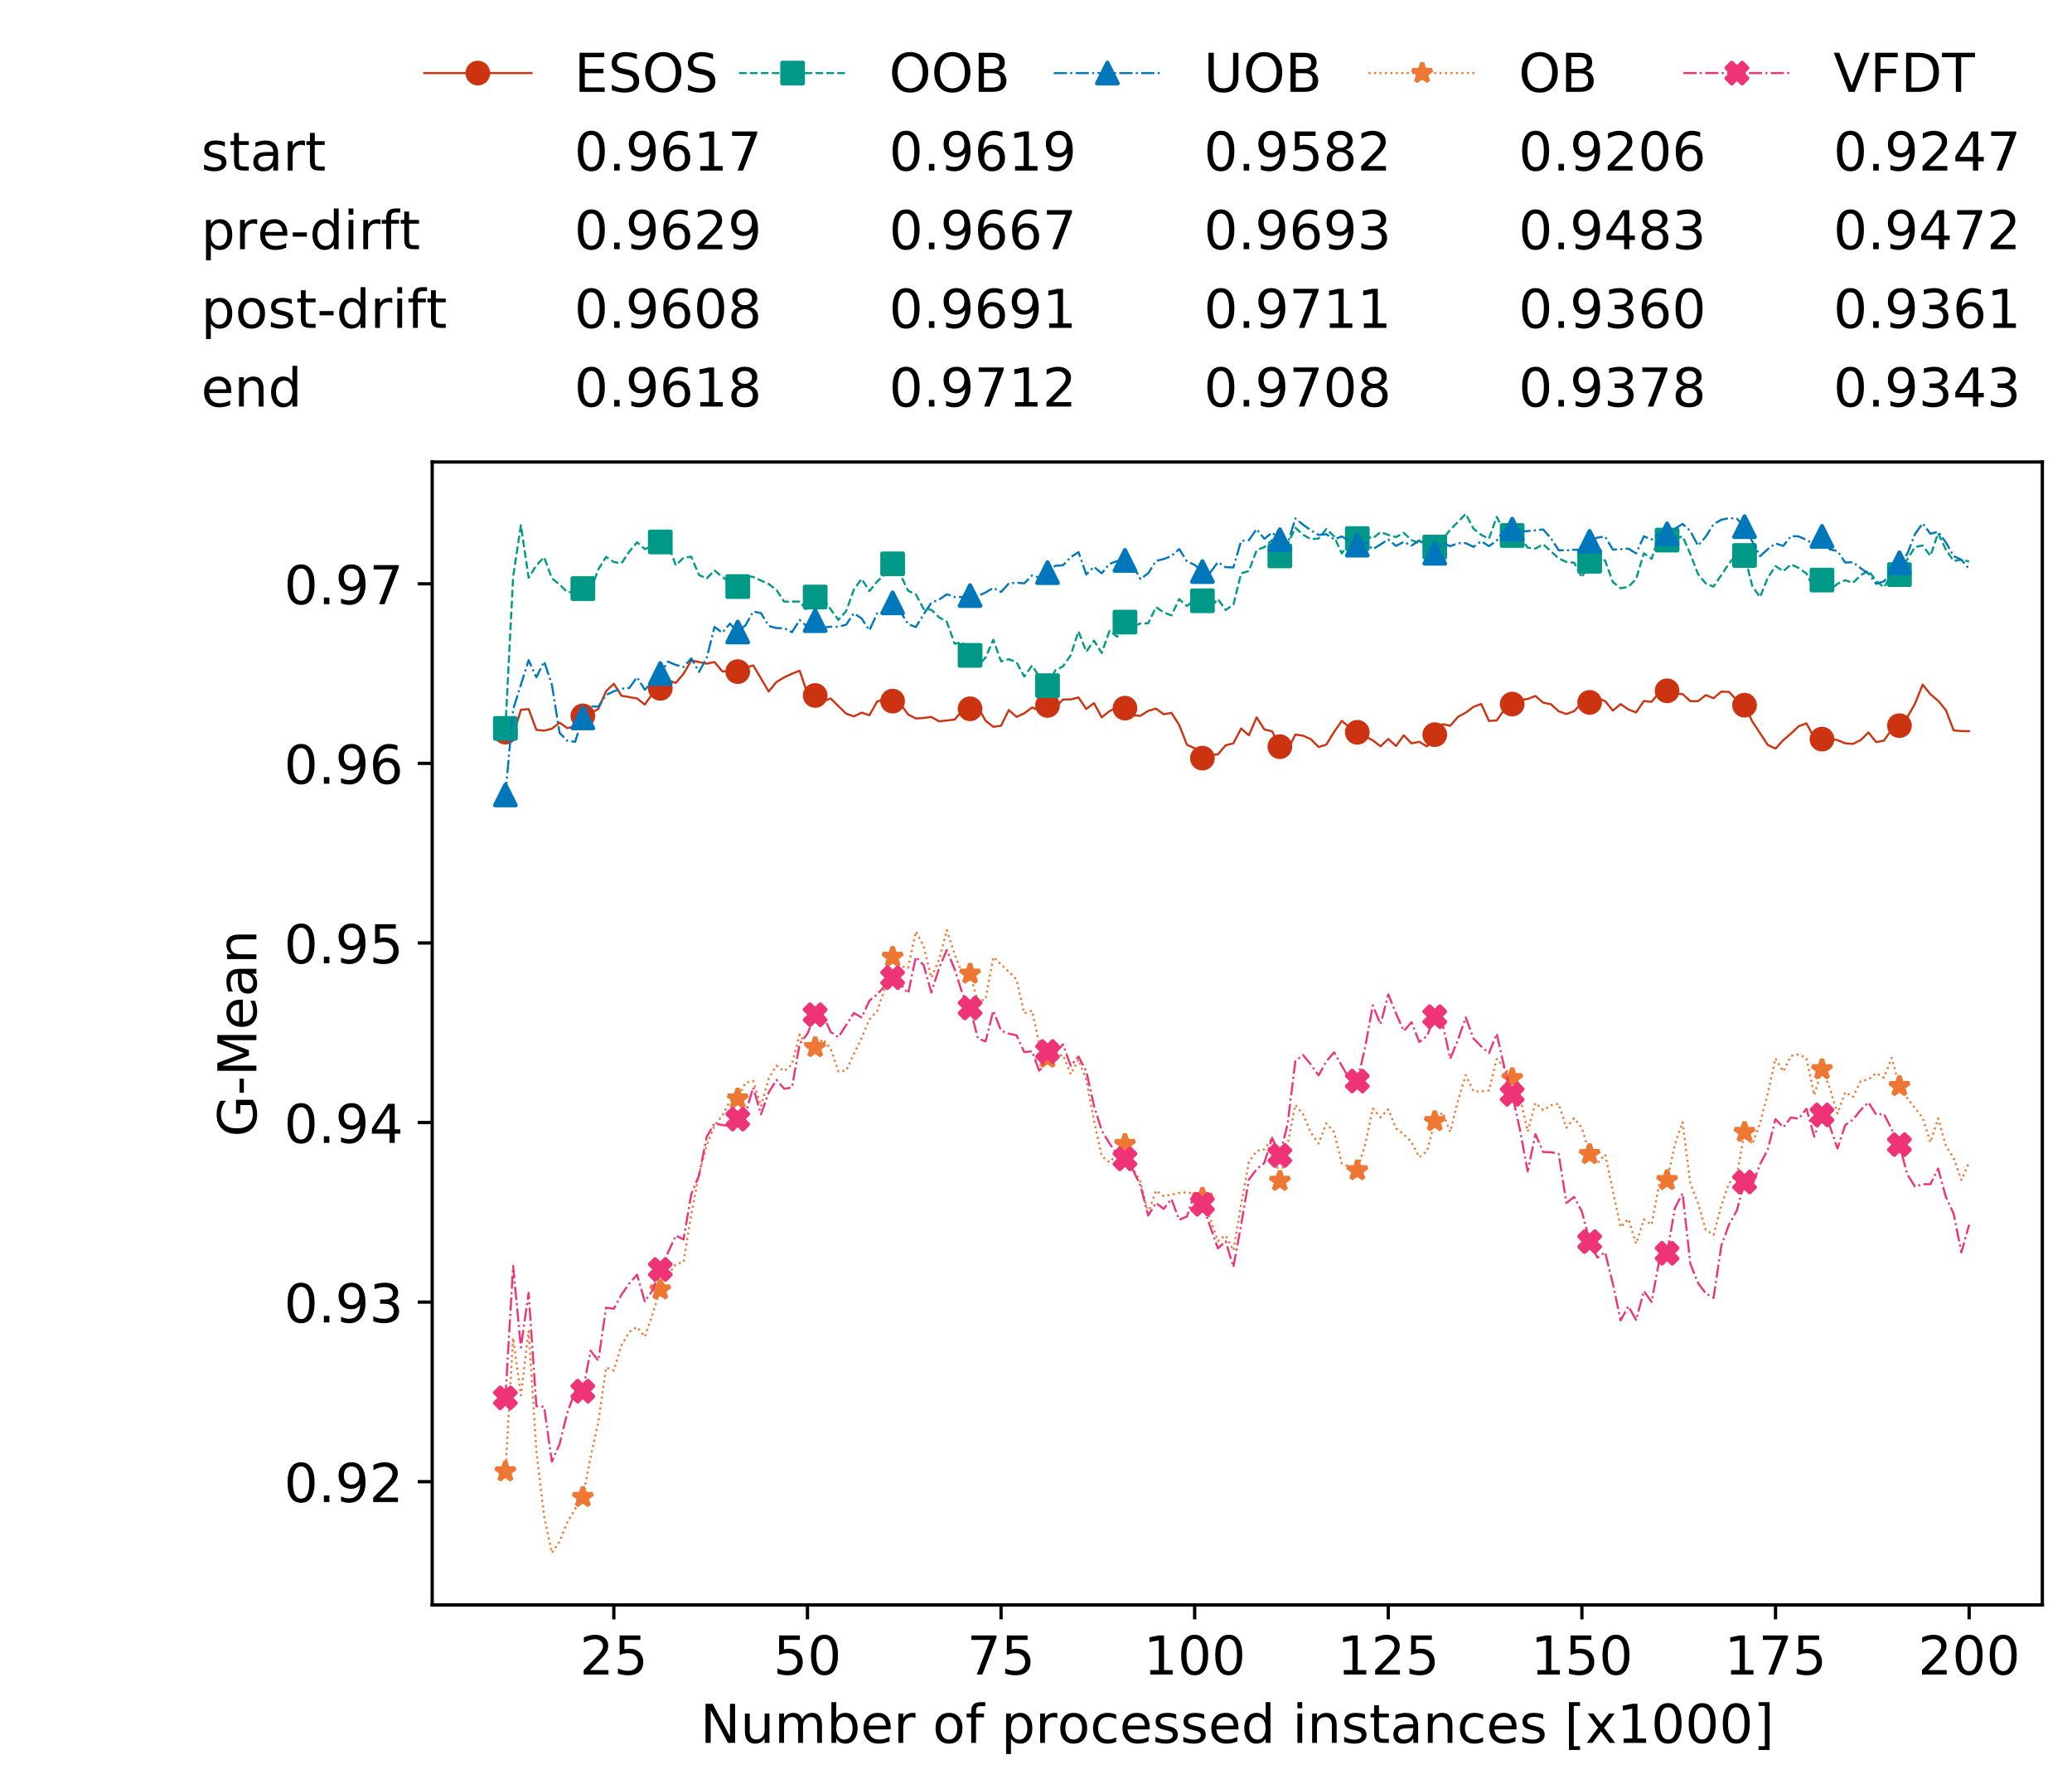 <?xml version="1.0" encoding="utf-8" standalone="no"?>
<!DOCTYPE svg PUBLIC "-//W3C//DTD SVG 1.1//EN"
  "http://www.w3.org/Graphics/SVG/1.1/DTD/svg11.dtd">
<!-- Created with matplotlib (https://matplotlib.org/) -->
<svg height="432.615pt" version="1.1" viewBox="0 0 502.65 432.615" width="502.65pt" xmlns="http://www.w3.org/2000/svg" xmlns:xlink="http://www.w3.org/1999/xlink">
 <defs>
  <style type="text/css">
*{stroke-linecap:butt;stroke-linejoin:round;white-space:pre;}
  </style>
 </defs>
 <g id="figure_1">
  <g id="patch_1">
   <path d="M 0 432.615 
L 502.65 432.615 
L 502.65 0 
L 0 0 
z
" style="fill:#ffffff;"/>
  </g>
  <g id="axes_1">
   <g id="patch_2">
    <path d="M 104.85 389.252 
L 495.45 389.252 
L 495.45 112.052 
L 104.85 112.052 
z
" style="fill:#ffffff;"/>
   </g>
   <g id="matplotlib.axis_1">
    <g id="xtick_1">
     <g id="line2d_1">
      <defs>
       <path d="M 0 0 
L 0 3.5 
" id="m92a917d929" style="stroke:#000000;stroke-width:0.8;"/>
      </defs>
      <g>
       <use style="stroke:#000000;stroke-width:0.8;" x="148.908" xlink:href="#m92a917d929" y="389.252"/>
      </g>
     </g>
     <g id="text_1">
      <!-- 25 -->
      <defs>
       <path d="M 19.188 8.297 
L 53.609 8.297 
L 53.609 0 
L 7.328 0 
L 7.328 8.297 
Q 12.938 14.109 22.625 23.891 
Q 32.328 33.688 34.812 36.531 
Q 39.547 41.844 41.422 45.531 
Q 43.312 49.219 43.312 52.781 
Q 43.312 58.594 39.234 62.25 
Q 35.156 65.922 28.609 65.922 
Q 23.969 65.922 18.812 64.312 
Q 13.672 62.703 7.812 59.422 
L 7.812 69.391 
Q 13.766 71.781 18.938 73 
Q 24.125 74.219 28.422 74.219 
Q 39.75 74.219 46.484 68.547 
Q 53.219 62.891 53.219 53.422 
Q 53.219 48.922 51.531 44.891 
Q 49.859 40.875 45.406 35.406 
Q 44.188 33.984 37.641 27.219 
Q 31.109 20.453 19.188 8.297 
z
" id="DejaVuSans-50"/>
       <path d="M 10.797 72.906 
L 49.516 72.906 
L 49.516 64.594 
L 19.828 64.594 
L 19.828 46.734 
Q 21.969 47.469 24.109 47.828 
Q 26.266 48.188 28.422 48.188 
Q 40.625 48.188 47.75 41.5 
Q 54.891 34.812 54.891 23.391 
Q 54.891 11.625 47.562 5.094 
Q 40.234 -1.422 26.906 -1.422 
Q 22.312 -1.422 17.547 -0.641 
Q 12.797 0.141 7.719 1.703 
L 7.719 11.625 
Q 12.109 9.234 16.797 8.062 
Q 21.484 6.891 26.703 6.891 
Q 35.156 6.891 40.078 11.328 
Q 45.016 15.766 45.016 23.391 
Q 45.016 31 40.078 35.438 
Q 35.156 39.891 26.703 39.891 
Q 22.75 39.891 18.812 39.016 
Q 14.891 38.141 10.797 36.281 
z
" id="DejaVuSans-53"/>
      </defs>
      <g transform="translate(140.636 406.13)scale(0.13 -0.13)">
       <use xlink:href="#DejaVuSans-50"/>
       <use x="63.623" xlink:href="#DejaVuSans-53"/>
      </g>
     </g>
    </g>
    <g id="xtick_2">
     <g id="line2d_2">
      <g>
       <use style="stroke:#000000;stroke-width:0.8;" x="195.877" xlink:href="#m92a917d929" y="389.252"/>
      </g>
     </g>
     <g id="text_2">
      <!-- 50 -->
      <defs>
       <path d="M 31.781 66.406 
Q 24.172 66.406 20.328 58.906 
Q 16.5 51.422 16.5 36.375 
Q 16.5 21.391 20.328 13.891 
Q 24.172 6.391 31.781 6.391 
Q 39.453 6.391 43.281 13.891 
Q 47.125 21.391 47.125 36.375 
Q 47.125 51.422 43.281 58.906 
Q 39.453 66.406 31.781 66.406 
z
M 31.781 74.219 
Q 44.047 74.219 50.516 64.516 
Q 56.984 54.828 56.984 36.375 
Q 56.984 17.969 50.516 8.266 
Q 44.047 -1.422 31.781 -1.422 
Q 19.531 -1.422 13.062 8.266 
Q 6.594 17.969 6.594 36.375 
Q 6.594 54.828 13.062 64.516 
Q 19.531 74.219 31.781 74.219 
z
" id="DejaVuSans-48"/>
      </defs>
      <g transform="translate(187.606 406.13)scale(0.13 -0.13)">
       <use xlink:href="#DejaVuSans-53"/>
       <use x="63.623" xlink:href="#DejaVuSans-48"/>
      </g>
     </g>
    </g>
    <g id="xtick_3">
     <g id="line2d_3">
      <g>
       <use style="stroke:#000000;stroke-width:0.8;" x="242.847" xlink:href="#m92a917d929" y="389.252"/>
      </g>
     </g>
     <g id="text_3">
      <!-- 75 -->
      <defs>
       <path d="M 8.203 72.906 
L 55.078 72.906 
L 55.078 68.703 
L 28.609 0 
L 18.312 0 
L 43.219 64.594 
L 8.203 64.594 
z
" id="DejaVuSans-55"/>
      </defs>
      <g transform="translate(234.576 406.13)scale(0.13 -0.13)">
       <use xlink:href="#DejaVuSans-55"/>
       <use x="63.623" xlink:href="#DejaVuSans-53"/>
      </g>
     </g>
    </g>
    <g id="xtick_4">
     <g id="line2d_4">
      <g>
       <use style="stroke:#000000;stroke-width:0.8;" x="289.817" xlink:href="#m92a917d929" y="389.252"/>
      </g>
     </g>
     <g id="text_4">
      <!-- 100 -->
      <defs>
       <path d="M 12.406 8.297 
L 28.516 8.297 
L 28.516 63.922 
L 10.984 60.406 
L 10.984 69.391 
L 28.422 72.906 
L 38.281 72.906 
L 38.281 8.297 
L 54.391 8.297 
L 54.391 0 
L 12.406 0 
z
" id="DejaVuSans-49"/>
      </defs>
      <g transform="translate(277.41 406.13)scale(0.13 -0.13)">
       <use xlink:href="#DejaVuSans-49"/>
       <use x="63.623" xlink:href="#DejaVuSans-48"/>
       <use x="127.246" xlink:href="#DejaVuSans-48"/>
      </g>
     </g>
    </g>
    <g id="xtick_5">
     <g id="line2d_5">
      <g>
       <use style="stroke:#000000;stroke-width:0.8;" x="336.786" xlink:href="#m92a917d929" y="389.252"/>
      </g>
     </g>
     <g id="text_5">
      <!-- 125 -->
      <g transform="translate(324.379 406.13)scale(0.13 -0.13)">
       <use xlink:href="#DejaVuSans-49"/>
       <use x="63.623" xlink:href="#DejaVuSans-50"/>
       <use x="127.246" xlink:href="#DejaVuSans-53"/>
      </g>
     </g>
    </g>
    <g id="xtick_6">
     <g id="line2d_6">
      <g>
       <use style="stroke:#000000;stroke-width:0.8;" x="383.756" xlink:href="#m92a917d929" y="389.252"/>
      </g>
     </g>
     <g id="text_6">
      <!-- 150 -->
      <g transform="translate(371.349 406.13)scale(0.13 -0.13)">
       <use xlink:href="#DejaVuSans-49"/>
       <use x="63.623" xlink:href="#DejaVuSans-53"/>
       <use x="127.246" xlink:href="#DejaVuSans-48"/>
      </g>
     </g>
    </g>
    <g id="xtick_7">
     <g id="line2d_7">
      <g>
       <use style="stroke:#000000;stroke-width:0.8;" x="430.726" xlink:href="#m92a917d929" y="389.252"/>
      </g>
     </g>
     <g id="text_7">
      <!-- 175 -->
      <g transform="translate(418.319 406.13)scale(0.13 -0.13)">
       <use xlink:href="#DejaVuSans-49"/>
       <use x="63.623" xlink:href="#DejaVuSans-55"/>
       <use x="127.246" xlink:href="#DejaVuSans-53"/>
      </g>
     </g>
    </g>
    <g id="xtick_8">
     <g id="line2d_8">
      <g>
       <use style="stroke:#000000;stroke-width:0.8;" x="477.695" xlink:href="#m92a917d929" y="389.252"/>
      </g>
     </g>
     <g id="text_8">
      <!-- 200 -->
      <g transform="translate(465.289 406.13)scale(0.13 -0.13)">
       <use xlink:href="#DejaVuSans-50"/>
       <use x="63.623" xlink:href="#DejaVuSans-48"/>
       <use x="127.246" xlink:href="#DejaVuSans-48"/>
      </g>
     </g>
    </g>
    <g id="text_9">
     <!-- Number of processed instances [x1000] -->
     <defs>
      <path d="M 9.812 72.906 
L 23.094 72.906 
L 55.422 11.922 
L 55.422 72.906 
L 64.984 72.906 
L 64.984 0 
L 51.703 0 
L 19.391 60.984 
L 19.391 0 
L 9.812 0 
z
" id="DejaVuSans-78"/>
      <path d="M 8.5 21.578 
L 8.5 54.688 
L 17.484 54.688 
L 17.484 21.922 
Q 17.484 14.156 20.5 10.266 
Q 23.531 6.391 29.594 6.391 
Q 36.859 6.391 41.078 11.031 
Q 45.312 15.672 45.312 23.688 
L 45.312 54.688 
L 54.297 54.688 
L 54.297 0 
L 45.312 0 
L 45.312 8.406 
Q 42.047 3.422 37.719 1 
Q 33.406 -1.422 27.688 -1.422 
Q 18.266 -1.422 13.375 4.438 
Q 8.5 10.297 8.5 21.578 
z
M 31.109 56 
z
" id="DejaVuSans-117"/>
      <path d="M 52 44.188 
Q 55.375 50.25 60.062 53.125 
Q 64.75 56 71.094 56 
Q 79.641 56 84.281 50.016 
Q 88.922 44.047 88.922 33.016 
L 88.922 0 
L 79.891 0 
L 79.891 32.719 
Q 79.891 40.578 77.094 44.375 
Q 74.312 48.188 68.609 48.188 
Q 61.625 48.188 57.562 43.547 
Q 53.516 38.922 53.516 30.906 
L 53.516 0 
L 44.484 0 
L 44.484 32.719 
Q 44.484 40.625 41.703 44.406 
Q 38.922 48.188 33.109 48.188 
Q 26.219 48.188 22.156 43.531 
Q 18.109 38.875 18.109 30.906 
L 18.109 0 
L 9.078 0 
L 9.078 54.688 
L 18.109 54.688 
L 18.109 46.188 
Q 21.188 51.219 25.484 53.609 
Q 29.781 56 35.688 56 
Q 41.656 56 45.828 52.969 
Q 50 49.953 52 44.188 
z
" id="DejaVuSans-109"/>
      <path d="M 48.688 27.297 
Q 48.688 37.203 44.609 42.844 
Q 40.531 48.484 33.406 48.484 
Q 26.266 48.484 22.188 42.844 
Q 18.109 37.203 18.109 27.297 
Q 18.109 17.391 22.188 11.75 
Q 26.266 6.109 33.406 6.109 
Q 40.531 6.109 44.609 11.75 
Q 48.688 17.391 48.688 27.297 
z
M 18.109 46.391 
Q 20.953 51.266 25.266 53.625 
Q 29.594 56 35.594 56 
Q 45.562 56 51.781 48.094 
Q 58.016 40.188 58.016 27.297 
Q 58.016 14.406 51.781 6.484 
Q 45.562 -1.422 35.594 -1.422 
Q 29.594 -1.422 25.266 0.953 
Q 20.953 3.328 18.109 8.203 
L 18.109 0 
L 9.078 0 
L 9.078 75.984 
L 18.109 75.984 
z
" id="DejaVuSans-98"/>
      <path d="M 56.203 29.594 
L 56.203 25.203 
L 14.891 25.203 
Q 15.484 15.922 20.484 11.062 
Q 25.484 6.203 34.422 6.203 
Q 39.594 6.203 44.453 7.469 
Q 49.312 8.734 54.109 11.281 
L 54.109 2.781 
Q 49.266 0.734 44.188 -0.344 
Q 39.109 -1.422 33.891 -1.422 
Q 20.797 -1.422 13.156 6.188 
Q 5.516 13.812 5.516 26.812 
Q 5.516 40.234 12.766 48.109 
Q 20.016 56 32.328 56 
Q 43.359 56 49.781 48.891 
Q 56.203 41.797 56.203 29.594 
z
M 47.219 32.234 
Q 47.125 39.594 43.094 43.984 
Q 39.062 48.391 32.422 48.391 
Q 24.906 48.391 20.391 44.141 
Q 15.875 39.891 15.188 32.172 
z
" id="DejaVuSans-101"/>
      <path d="M 41.109 46.297 
Q 39.594 47.172 37.812 47.578 
Q 36.031 48 33.891 48 
Q 26.266 48 22.188 43.047 
Q 18.109 38.094 18.109 28.812 
L 18.109 0 
L 9.078 0 
L 9.078 54.688 
L 18.109 54.688 
L 18.109 46.188 
Q 20.953 51.172 25.484 53.578 
Q 30.031 56 36.531 56 
Q 37.453 56 38.578 55.875 
Q 39.703 55.766 41.062 55.516 
z
" id="DejaVuSans-114"/>
      <path id="DejaVuSans-32"/>
      <path d="M 30.609 48.391 
Q 23.391 48.391 19.188 42.75 
Q 14.984 37.109 14.984 27.297 
Q 14.984 17.484 19.156 11.844 
Q 23.344 6.203 30.609 6.203 
Q 37.797 6.203 41.984 11.859 
Q 46.188 17.531 46.188 27.297 
Q 46.188 37.016 41.984 42.703 
Q 37.797 48.391 30.609 48.391 
z
M 30.609 56 
Q 42.328 56 49.016 48.375 
Q 55.719 40.766 55.719 27.297 
Q 55.719 13.875 49.016 6.219 
Q 42.328 -1.422 30.609 -1.422 
Q 18.844 -1.422 12.172 6.219 
Q 5.516 13.875 5.516 27.297 
Q 5.516 40.766 12.172 48.375 
Q 18.844 56 30.609 56 
z
" id="DejaVuSans-111"/>
      <path d="M 37.109 75.984 
L 37.109 68.5 
L 28.516 68.5 
Q 23.688 68.5 21.797 66.547 
Q 19.922 64.594 19.922 59.516 
L 19.922 54.688 
L 34.719 54.688 
L 34.719 47.703 
L 19.922 47.703 
L 19.922 0 
L 10.891 0 
L 10.891 47.703 
L 2.297 47.703 
L 2.297 54.688 
L 10.891 54.688 
L 10.891 58.5 
Q 10.891 67.625 15.141 71.797 
Q 19.391 75.984 28.609 75.984 
z
" id="DejaVuSans-102"/>
      <path d="M 18.109 8.203 
L 18.109 -20.797 
L 9.078 -20.797 
L 9.078 54.688 
L 18.109 54.688 
L 18.109 46.391 
Q 20.953 51.266 25.266 53.625 
Q 29.594 56 35.594 56 
Q 45.562 56 51.781 48.094 
Q 58.016 40.188 58.016 27.297 
Q 58.016 14.406 51.781 6.484 
Q 45.562 -1.422 35.594 -1.422 
Q 29.594 -1.422 25.266 0.953 
Q 20.953 3.328 18.109 8.203 
z
M 48.688 27.297 
Q 48.688 37.203 44.609 42.844 
Q 40.531 48.484 33.406 48.484 
Q 26.266 48.484 22.188 42.844 
Q 18.109 37.203 18.109 27.297 
Q 18.109 17.391 22.188 11.75 
Q 26.266 6.109 33.406 6.109 
Q 40.531 6.109 44.609 11.75 
Q 48.688 17.391 48.688 27.297 
z
" id="DejaVuSans-112"/>
      <path d="M 48.781 52.594 
L 48.781 44.188 
Q 44.969 46.297 41.141 47.344 
Q 37.312 48.391 33.406 48.391 
Q 24.656 48.391 19.812 42.844 
Q 14.984 37.312 14.984 27.297 
Q 14.984 17.281 19.812 11.734 
Q 24.656 6.203 33.406 6.203 
Q 37.312 6.203 41.141 7.25 
Q 44.969 8.297 48.781 10.406 
L 48.781 2.094 
Q 45.016 0.344 40.984 -0.531 
Q 36.969 -1.422 32.422 -1.422 
Q 20.062 -1.422 12.781 6.344 
Q 5.516 14.109 5.516 27.297 
Q 5.516 40.672 12.859 48.328 
Q 20.219 56 33.016 56 
Q 37.156 56 41.109 55.141 
Q 45.062 54.297 48.781 52.594 
z
" id="DejaVuSans-99"/>
      <path d="M 44.281 53.078 
L 44.281 44.578 
Q 40.484 46.531 36.375 47.5 
Q 32.281 48.484 27.875 48.484 
Q 21.188 48.484 17.844 46.438 
Q 14.5 44.391 14.5 40.281 
Q 14.5 37.156 16.891 35.375 
Q 19.281 33.594 26.516 31.984 
L 29.594 31.297 
Q 39.156 29.25 43.188 25.516 
Q 47.219 21.781 47.219 15.094 
Q 47.219 7.469 41.188 3.016 
Q 35.156 -1.422 24.609 -1.422 
Q 20.219 -1.422 15.453 -0.562 
Q 10.688 0.297 5.422 2 
L 5.422 11.281 
Q 10.406 8.688 15.234 7.391 
Q 20.062 6.109 24.812 6.109 
Q 31.156 6.109 34.562 8.281 
Q 37.984 10.453 37.984 14.406 
Q 37.984 18.062 35.516 20.016 
Q 33.062 21.969 24.703 23.781 
L 21.578 24.516 
Q 13.234 26.266 9.516 29.906 
Q 5.812 33.547 5.812 39.891 
Q 5.812 47.609 11.281 51.797 
Q 16.75 56 26.812 56 
Q 31.781 56 36.172 55.266 
Q 40.578 54.547 44.281 53.078 
z
" id="DejaVuSans-115"/>
      <path d="M 45.406 46.391 
L 45.406 75.984 
L 54.391 75.984 
L 54.391 0 
L 45.406 0 
L 45.406 8.203 
Q 42.578 3.328 38.25 0.953 
Q 33.938 -1.422 27.875 -1.422 
Q 17.969 -1.422 11.734 6.484 
Q 5.516 14.406 5.516 27.297 
Q 5.516 40.188 11.734 48.094 
Q 17.969 56 27.875 56 
Q 33.938 56 38.25 53.625 
Q 42.578 51.266 45.406 46.391 
z
M 14.797 27.297 
Q 14.797 17.391 18.875 11.75 
Q 22.953 6.109 30.078 6.109 
Q 37.203 6.109 41.297 11.75 
Q 45.406 17.391 45.406 27.297 
Q 45.406 37.203 41.297 42.844 
Q 37.203 48.484 30.078 48.484 
Q 22.953 48.484 18.875 42.844 
Q 14.797 37.203 14.797 27.297 
z
" id="DejaVuSans-100"/>
      <path d="M 9.422 54.688 
L 18.406 54.688 
L 18.406 0 
L 9.422 0 
z
M 9.422 75.984 
L 18.406 75.984 
L 18.406 64.594 
L 9.422 64.594 
z
" id="DejaVuSans-105"/>
      <path d="M 54.891 33.016 
L 54.891 0 
L 45.906 0 
L 45.906 32.719 
Q 45.906 40.484 42.875 44.328 
Q 39.844 48.188 33.797 48.188 
Q 26.516 48.188 22.312 43.547 
Q 18.109 38.922 18.109 30.906 
L 18.109 0 
L 9.078 0 
L 9.078 54.688 
L 18.109 54.688 
L 18.109 46.188 
Q 21.344 51.125 25.703 53.562 
Q 30.078 56 35.797 56 
Q 45.219 56 50.047 50.172 
Q 54.891 44.344 54.891 33.016 
z
" id="DejaVuSans-110"/>
      <path d="M 18.312 70.219 
L 18.312 54.688 
L 36.812 54.688 
L 36.812 47.703 
L 18.312 47.703 
L 18.312 18.016 
Q 18.312 11.328 20.141 9.422 
Q 21.969 7.516 27.594 7.516 
L 36.812 7.516 
L 36.812 0 
L 27.594 0 
Q 17.188 0 13.234 3.875 
Q 9.281 7.766 9.281 18.016 
L 9.281 47.703 
L 2.688 47.703 
L 2.688 54.688 
L 9.281 54.688 
L 9.281 70.219 
z
" id="DejaVuSans-116"/>
      <path d="M 34.281 27.484 
Q 23.391 27.484 19.188 25 
Q 14.984 22.516 14.984 16.5 
Q 14.984 11.719 18.141 8.906 
Q 21.297 6.109 26.703 6.109 
Q 34.188 6.109 38.703 11.406 
Q 43.219 16.703 43.219 25.484 
L 43.219 27.484 
z
M 52.203 31.203 
L 52.203 0 
L 43.219 0 
L 43.219 8.297 
Q 40.141 3.328 35.547 0.953 
Q 30.953 -1.422 24.312 -1.422 
Q 15.922 -1.422 10.953 3.297 
Q 6 8.016 6 15.922 
Q 6 25.141 12.172 29.828 
Q 18.359 34.516 30.609 34.516 
L 43.219 34.516 
L 43.219 35.406 
Q 43.219 41.609 39.141 45 
Q 35.062 48.391 27.688 48.391 
Q 23 48.391 18.547 47.266 
Q 14.109 46.141 10.016 43.891 
L 10.016 52.203 
Q 14.938 54.109 19.578 55.047 
Q 24.219 56 28.609 56 
Q 40.484 56 46.344 49.844 
Q 52.203 43.703 52.203 31.203 
z
" id="DejaVuSans-97"/>
      <path d="M 8.594 75.984 
L 29.297 75.984 
L 29.297 69 
L 17.578 69 
L 17.578 -6.203 
L 29.297 -6.203 
L 29.297 -13.188 
L 8.594 -13.188 
z
" id="DejaVuSans-91"/>
      <path d="M 54.891 54.688 
L 35.109 28.078 
L 55.906 0 
L 45.312 0 
L 29.391 21.484 
L 13.484 0 
L 2.875 0 
L 24.125 28.609 
L 4.688 54.688 
L 15.281 54.688 
L 29.781 35.203 
L 44.281 54.688 
z
" id="DejaVuSans-120"/>
      <path d="M 30.422 75.984 
L 30.422 -13.188 
L 9.719 -13.188 
L 9.719 -6.203 
L 21.391 -6.203 
L 21.391 69 
L 9.719 69 
L 9.719 75.984 
z
" id="DejaVuSans-93"/>
     </defs>
     <g transform="translate(169.881 422.711)scale(0.13 -0.13)">
      <use xlink:href="#DejaVuSans-78"/>
      <use x="74.805" xlink:href="#DejaVuSans-117"/>
      <use x="138.184" xlink:href="#DejaVuSans-109"/>
      <use x="235.596" xlink:href="#DejaVuSans-98"/>
      <use x="299.072" xlink:href="#DejaVuSans-101"/>
      <use x="360.596" xlink:href="#DejaVuSans-114"/>
      <use x="401.709" xlink:href="#DejaVuSans-32"/>
      <use x="433.496" xlink:href="#DejaVuSans-111"/>
      <use x="494.678" xlink:href="#DejaVuSans-102"/>
      <use x="529.883" xlink:href="#DejaVuSans-32"/>
      <use x="561.67" xlink:href="#DejaVuSans-112"/>
      <use x="625.146" xlink:href="#DejaVuSans-114"/>
      <use x="666.229" xlink:href="#DejaVuSans-111"/>
      <use x="727.41" xlink:href="#DejaVuSans-99"/>
      <use x="782.391" xlink:href="#DejaVuSans-101"/>
      <use x="843.914" xlink:href="#DejaVuSans-115"/>
      <use x="896.014" xlink:href="#DejaVuSans-115"/>
      <use x="948.113" xlink:href="#DejaVuSans-101"/>
      <use x="1009.637" xlink:href="#DejaVuSans-100"/>
      <use x="1073.113" xlink:href="#DejaVuSans-32"/>
      <use x="1104.9" xlink:href="#DejaVuSans-105"/>
      <use x="1132.684" xlink:href="#DejaVuSans-110"/>
      <use x="1196.062" xlink:href="#DejaVuSans-115"/>
      <use x="1248.162" xlink:href="#DejaVuSans-116"/>
      <use x="1287.371" xlink:href="#DejaVuSans-97"/>
      <use x="1348.65" xlink:href="#DejaVuSans-110"/>
      <use x="1412.029" xlink:href="#DejaVuSans-99"/>
      <use x="1467.01" xlink:href="#DejaVuSans-101"/>
      <use x="1528.533" xlink:href="#DejaVuSans-115"/>
      <use x="1580.633" xlink:href="#DejaVuSans-32"/>
      <use x="1612.42" xlink:href="#DejaVuSans-91"/>
      <use x="1651.434" xlink:href="#DejaVuSans-120"/>
      <use x="1710.613" xlink:href="#DejaVuSans-49"/>
      <use x="1774.236" xlink:href="#DejaVuSans-48"/>
      <use x="1837.859" xlink:href="#DejaVuSans-48"/>
      <use x="1901.482" xlink:href="#DejaVuSans-48"/>
      <use x="1965.105" xlink:href="#DejaVuSans-93"/>
     </g>
    </g>
   </g>
   <g id="matplotlib.axis_2">
    <g id="ytick_1">
     <g id="line2d_9">
      <defs>
       <path d="M 0 0 
L -3.5 0 
" id="m319efe9c6c" style="stroke:#000000;stroke-width:0.8;"/>
      </defs>
      <g>
       <use style="stroke:#000000;stroke-width:0.8;" x="104.85" xlink:href="#m319efe9c6c" y="359.359"/>
      </g>
     </g>
     <g id="text_10">
      <!-- 0.92 -->
      <defs>
       <path d="M 10.688 12.406 
L 21 12.406 
L 21 0 
L 10.688 0 
z
" id="DejaVuSans-46"/>
       <path d="M 10.984 1.516 
L 10.984 10.5 
Q 14.703 8.734 18.5 7.812 
Q 22.312 6.891 25.984 6.891 
Q 35.75 6.891 40.891 13.453 
Q 46.047 20.016 46.781 33.406 
Q 43.953 29.203 39.594 26.953 
Q 35.25 24.703 29.984 24.703 
Q 19.047 24.703 12.672 31.312 
Q 6.297 37.938 6.297 49.422 
Q 6.297 60.641 12.938 67.422 
Q 19.578 74.219 30.609 74.219 
Q 43.266 74.219 49.922 64.516 
Q 56.594 54.828 56.594 36.375 
Q 56.594 19.141 48.406 8.859 
Q 40.234 -1.422 26.422 -1.422 
Q 22.703 -1.422 18.891 -0.688 
Q 15.094 0.047 10.984 1.516 
z
M 30.609 32.422 
Q 37.25 32.422 41.125 36.953 
Q 45.016 41.5 45.016 49.422 
Q 45.016 57.281 41.125 61.844 
Q 37.25 66.406 30.609 66.406 
Q 23.969 66.406 20.094 61.844 
Q 16.219 57.281 16.219 49.422 
Q 16.219 41.5 20.094 36.953 
Q 23.969 32.422 30.609 32.422 
z
" id="DejaVuSans-57"/>
      </defs>
      <g transform="translate(68.905 364.298)scale(0.13 -0.13)">
       <use xlink:href="#DejaVuSans-48"/>
       <use x="63.623" xlink:href="#DejaVuSans-46"/>
       <use x="95.41" xlink:href="#DejaVuSans-57"/>
       <use x="159.033" xlink:href="#DejaVuSans-50"/>
      </g>
     </g>
    </g>
    <g id="ytick_2">
     <g id="line2d_10">
      <g>
       <use style="stroke:#000000;stroke-width:0.8;" x="104.85" xlink:href="#m319efe9c6c" y="315.805"/>
      </g>
     </g>
     <g id="text_11">
      <!-- 0.93 -->
      <defs>
       <path d="M 40.578 39.312 
Q 47.656 37.797 51.625 33 
Q 55.609 28.219 55.609 21.188 
Q 55.609 10.406 48.188 4.484 
Q 40.766 -1.422 27.094 -1.422 
Q 22.516 -1.422 17.656 -0.516 
Q 12.797 0.391 7.625 2.203 
L 7.625 11.719 
Q 11.719 9.328 16.594 8.109 
Q 21.484 6.891 26.812 6.891 
Q 36.078 6.891 40.938 10.547 
Q 45.797 14.203 45.797 21.188 
Q 45.797 27.641 41.281 31.266 
Q 36.766 34.906 28.719 34.906 
L 20.219 34.906 
L 20.219 43.016 
L 29.109 43.016 
Q 36.375 43.016 40.234 45.922 
Q 44.094 48.828 44.094 54.297 
Q 44.094 59.906 40.109 62.906 
Q 36.141 65.922 28.719 65.922 
Q 24.656 65.922 20.016 65.031 
Q 15.375 64.156 9.812 62.312 
L 9.812 71.094 
Q 15.438 72.656 20.344 73.438 
Q 25.25 74.219 29.594 74.219 
Q 40.828 74.219 47.359 69.109 
Q 53.906 64.016 53.906 55.328 
Q 53.906 49.266 50.438 45.094 
Q 46.969 40.922 40.578 39.312 
z
" id="DejaVuSans-51"/>
      </defs>
      <g transform="translate(68.905 320.744)scale(0.13 -0.13)">
       <use xlink:href="#DejaVuSans-48"/>
       <use x="63.623" xlink:href="#DejaVuSans-46"/>
       <use x="95.41" xlink:href="#DejaVuSans-57"/>
       <use x="159.033" xlink:href="#DejaVuSans-51"/>
      </g>
     </g>
    </g>
    <g id="ytick_3">
     <g id="line2d_11">
      <g>
       <use style="stroke:#000000;stroke-width:0.8;" x="104.85" xlink:href="#m319efe9c6c" y="272.252"/>
      </g>
     </g>
     <g id="text_12">
      <!-- 0.94 -->
      <defs>
       <path d="M 37.797 64.312 
L 12.891 25.391 
L 37.797 25.391 
z
M 35.203 72.906 
L 47.609 72.906 
L 47.609 25.391 
L 58.016 25.391 
L 58.016 17.188 
L 47.609 17.188 
L 47.609 0 
L 37.797 0 
L 37.797 17.188 
L 4.891 17.188 
L 4.891 26.703 
z
" id="DejaVuSans-52"/>
      </defs>
      <g transform="translate(68.905 277.191)scale(0.13 -0.13)">
       <use xlink:href="#DejaVuSans-48"/>
       <use x="63.623" xlink:href="#DejaVuSans-46"/>
       <use x="95.41" xlink:href="#DejaVuSans-57"/>
       <use x="159.033" xlink:href="#DejaVuSans-52"/>
      </g>
     </g>
    </g>
    <g id="ytick_4">
     <g id="line2d_12">
      <g>
       <use style="stroke:#000000;stroke-width:0.8;" x="104.85" xlink:href="#m319efe9c6c" y="228.698"/>
      </g>
     </g>
     <g id="text_13">
      <!-- 0.95 -->
      <g transform="translate(68.905 233.637)scale(0.13 -0.13)">
       <use xlink:href="#DejaVuSans-48"/>
       <use x="63.623" xlink:href="#DejaVuSans-46"/>
       <use x="95.41" xlink:href="#DejaVuSans-57"/>
       <use x="159.033" xlink:href="#DejaVuSans-53"/>
      </g>
     </g>
    </g>
    <g id="ytick_5">
     <g id="line2d_13">
      <g>
       <use style="stroke:#000000;stroke-width:0.8;" x="104.85" xlink:href="#m319efe9c6c" y="185.145"/>
      </g>
     </g>
     <g id="text_14">
      <!-- 0.96 -->
      <defs>
       <path d="M 33.016 40.375 
Q 26.375 40.375 22.484 35.828 
Q 18.609 31.297 18.609 23.391 
Q 18.609 15.531 22.484 10.953 
Q 26.375 6.391 33.016 6.391 
Q 39.656 6.391 43.531 10.953 
Q 47.406 15.531 47.406 23.391 
Q 47.406 31.297 43.531 35.828 
Q 39.656 40.375 33.016 40.375 
z
M 52.594 71.297 
L 52.594 62.312 
Q 48.875 64.062 45.094 64.984 
Q 41.312 65.922 37.594 65.922 
Q 27.828 65.922 22.672 59.328 
Q 17.531 52.734 16.797 39.406 
Q 19.672 43.656 24.016 45.922 
Q 28.375 48.188 33.594 48.188 
Q 44.578 48.188 50.953 41.516 
Q 57.328 34.859 57.328 23.391 
Q 57.328 12.156 50.688 5.359 
Q 44.047 -1.422 33.016 -1.422 
Q 20.359 -1.422 13.672 8.266 
Q 6.984 17.969 6.984 36.375 
Q 6.984 53.656 15.188 63.938 
Q 23.391 74.219 37.203 74.219 
Q 40.922 74.219 44.703 73.484 
Q 48.484 72.75 52.594 71.297 
z
" id="DejaVuSans-54"/>
      </defs>
      <g transform="translate(68.905 190.084)scale(0.13 -0.13)">
       <use xlink:href="#DejaVuSans-48"/>
       <use x="63.623" xlink:href="#DejaVuSans-46"/>
       <use x="95.41" xlink:href="#DejaVuSans-57"/>
       <use x="159.033" xlink:href="#DejaVuSans-54"/>
      </g>
     </g>
    </g>
    <g id="ytick_6">
     <g id="line2d_14">
      <g>
       <use style="stroke:#000000;stroke-width:0.8;" x="104.85" xlink:href="#m319efe9c6c" y="141.591"/>
      </g>
     </g>
     <g id="text_15">
      <!-- 0.97 -->
      <g transform="translate(68.905 146.53)scale(0.13 -0.13)">
       <use xlink:href="#DejaVuSans-48"/>
       <use x="63.623" xlink:href="#DejaVuSans-46"/>
       <use x="95.41" xlink:href="#DejaVuSans-57"/>
       <use x="159.033" xlink:href="#DejaVuSans-55"/>
      </g>
     </g>
    </g>
    <g id="text_16">
     <!-- G-Mean -->
     <defs>
      <path d="M 59.516 10.406 
L 59.516 29.984 
L 43.406 29.984 
L 43.406 38.094 
L 69.281 38.094 
L 69.281 6.781 
Q 63.578 2.734 56.688 0.656 
Q 49.812 -1.422 42 -1.422 
Q 24.906 -1.422 15.25 8.562 
Q 5.609 18.562 5.609 36.375 
Q 5.609 54.25 15.25 64.234 
Q 24.906 74.219 42 74.219 
Q 49.125 74.219 55.547 72.453 
Q 61.969 70.703 67.391 67.281 
L 67.391 56.781 
Q 61.922 61.422 55.766 63.766 
Q 49.609 66.109 42.828 66.109 
Q 29.438 66.109 22.719 58.641 
Q 16.016 51.172 16.016 36.375 
Q 16.016 21.625 22.719 14.156 
Q 29.438 6.688 42.828 6.688 
Q 48.047 6.688 52.141 7.594 
Q 56.25 8.5 59.516 10.406 
z
" id="DejaVuSans-71"/>
      <path d="M 4.891 31.391 
L 31.203 31.391 
L 31.203 23.391 
L 4.891 23.391 
z
" id="DejaVuSans-45"/>
      <path d="M 9.812 72.906 
L 24.516 72.906 
L 43.109 23.297 
L 61.812 72.906 
L 76.516 72.906 
L 76.516 0 
L 66.891 0 
L 66.891 64.016 
L 48.094 14.016 
L 38.188 14.016 
L 19.391 64.016 
L 19.391 0 
L 9.812 0 
z
" id="DejaVuSans-77"/>
     </defs>
     <g transform="translate(62.201 275.744)rotate(-90)scale(0.13 -0.13)">
      <use xlink:href="#DejaVuSans-71"/>
      <use x="77.49" xlink:href="#DejaVuSans-45"/>
      <use x="113.574" xlink:href="#DejaVuSans-77"/>
      <use x="199.854" xlink:href="#DejaVuSans-101"/>
      <use x="261.377" xlink:href="#DejaVuSans-97"/>
      <use x="322.656" xlink:href="#DejaVuSans-110"/>
     </g>
    </g>
   </g>
   <g id="line2d_15"/>
   <g id="line2d_16"/>
   <g id="line2d_17"/>
   <g id="line2d_18"/>
   <g id="line2d_19"/>
   <g id="line2d_20">
    <path clip-path="url(#pbcc747e9bc)" d="M 122.605 177.564 
L 124.483 178.496 
L 126.362 172.143 
L 128.241 171.978 
L 130.12 177.015 
L 131.998 177.209 
L 133.877 176.746 
L 135.756 175.28 
L 137.635 176.602 
L 139.514 176.148 
L 141.392 173.63 
L 143.271 173.001 
L 145.15 171.947 
L 147.029 167.631 
L 148.908 165.834 
L 150.786 168.749 
L 154.544 169.399 
L 156.423 170.867 
L 158.302 168.242 
L 160.18 166.952 
L 162.059 165.015 
L 163.938 165.626 
L 165.817 163.439 
L 167.695 160.193 
L 171.453 160.955 
L 173.332 160.558 
L 175.211 162.817 
L 178.968 162.891 
L 180.847 161.956 
L 182.726 161.375 
L 186.483 167.712 
L 188.362 165.415 
L 190.241 164.274 
L 192.12 163.4 
L 193.998 162.67 
L 195.877 168.227 
L 197.756 168.677 
L 199.635 170.12 
L 201.514 169.408 
L 205.271 173.089 
L 207.15 173.75 
L 209.029 172.832 
L 210.908 173.481 
L 212.786 170.144 
L 214.665 169.553 
L 216.544 170.046 
L 218.423 170.7 
L 220.302 173.281 
L 222.18 174.257 
L 224.059 174.134 
L 225.938 173.881 
L 227.817 174.954 
L 231.574 174.527 
L 233.453 172.375 
L 237.211 171.411 
L 239.089 174.797 
L 240.968 176.283 
L 242.847 176.015 
L 244.726 172.211 
L 246.605 173.869 
L 248.483 173.01 
L 250.362 171.6 
L 252.241 172.307 
L 254.12 171.09 
L 255.998 171.563 
L 257.877 169.649 
L 259.756 169.628 
L 261.635 169.16 
L 263.514 171.951 
L 265.392 170.534 
L 267.271 173.985 
L 269.15 172.474 
L 271.029 171.556 
L 272.908 171.75 
L 274.786 173.503 
L 276.665 173.612 
L 278.544 172.4 
L 280.423 171.867 
L 282.302 173.228 
L 284.18 172.889 
L 286.059 175.831 
L 287.938 180.618 
L 289.817 181.492 
L 291.695 183.88 
L 293.574 183.102 
L 295.453 182.965 
L 297.332 180.771 
L 299.211 180.278 
L 301.089 176.696 
L 302.968 178.338 
L 304.847 173.995 
L 306.726 176.916 
L 308.605 177.365 
L 310.483 181.093 
L 312.362 181.94 
L 314.241 178.154 
L 316.12 178.433 
L 317.998 179.268 
L 319.877 181.18 
L 321.756 180.6 
L 323.635 177.524 
L 325.514 174.831 
L 327.392 176.436 
L 329.271 177.609 
L 333.029 179.56 
L 334.908 181 
L 336.786 179.225 
L 338.665 180.925 
L 340.544 178.343 
L 342.423 180.286 
L 344.302 179.91 
L 346.18 181.038 
L 348.059 178.183 
L 349.938 175.639 
L 351.817 176.016 
L 353.695 173.859 
L 355.574 172.843 
L 357.453 171.443 
L 359.332 170.741 
L 361.211 174.855 
L 363.089 174.727 
L 364.968 172.051 
L 366.847 170.76 
L 368.726 169.797 
L 370.605 169.517 
L 372.483 168.792 
L 374.362 170.419 
L 376.241 170.79 
L 378.12 172.507 
L 379.998 173.188 
L 381.877 172.469 
L 383.756 170.476 
L 385.635 170.352 
L 387.514 169.238 
L 389.392 170.059 
L 391.271 172.341 
L 393.15 170.772 
L 395.029 172.07 
L 396.908 172.796 
L 398.786 170.028 
L 400.665 170.202 
L 402.544 167.94 
L 404.423 167.542 
L 406.302 168.237 
L 408.18 168.342 
L 410.059 170.051 
L 411.938 170.062 
L 413.817 168.589 
L 415.695 169.345 
L 417.574 167.74 
L 419.453 167.813 
L 421.332 169.822 
L 423.211 171.04 
L 425.089 174.967 
L 428.847 180.67 
L 430.726 181.558 
L 432.605 179.514 
L 434.483 177.912 
L 436.362 176.119 
L 438.241 175.442 
L 440.12 178.989 
L 441.998 179.264 
L 443.877 179.065 
L 445.756 179.522 
L 447.635 180.273 
L 449.514 180.421 
L 451.392 179.5 
L 453.271 177.652 
L 455.15 179.982 
L 457.029 179.626 
L 458.908 176.896 
L 460.786 175.994 
L 462.665 174.026 
L 464.544 170.707 
L 466.423 166.039 
L 468.302 168.374 
L 470.18 169.964 
L 472.059 172.241 
L 473.938 177.131 
L 475.817 177.319 
L 477.695 177.331 
L 477.695 177.331 
" style="fill:none;stroke:#cc3311;stroke-linecap:square;stroke-width:0.5;"/>
    <defs>
     <path d="M 0 2.5 
C 0.663 2.5 1.299 2.237 1.768 1.768 
C 2.237 1.299 2.5 0.663 2.5 0 
C 2.5 -0.663 2.237 -1.299 1.768 -1.768 
C 1.299 -2.237 0.663 -2.5 0 -2.5 
C -0.663 -2.5 -1.299 -2.237 -1.768 -1.768 
C -2.237 -1.299 -2.5 -0.663 -2.5 0 
C -2.5 0.663 -2.237 1.299 -1.768 1.768 
C -1.299 2.237 -0.663 2.5 0 2.5 
z
" id="mcd59f25dcd" style="stroke:#cc3311;"/>
    </defs>
    <g clip-path="url(#pbcc747e9bc)">
     <use style="fill:#cc3311;stroke:#cc3311;" x="122.605" xlink:href="#mcd59f25dcd" y="177.564"/>
     <use style="fill:#cc3311;stroke:#cc3311;" x="141.392" xlink:href="#mcd59f25dcd" y="173.63"/>
     <use style="fill:#cc3311;stroke:#cc3311;" x="160.18" xlink:href="#mcd59f25dcd" y="166.952"/>
     <use style="fill:#cc3311;stroke:#cc3311;" x="178.968" xlink:href="#mcd59f25dcd" y="162.891"/>
     <use style="fill:#cc3311;stroke:#cc3311;" x="197.756" xlink:href="#mcd59f25dcd" y="168.677"/>
     <use style="fill:#cc3311;stroke:#cc3311;" x="216.544" xlink:href="#mcd59f25dcd" y="170.046"/>
     <use style="fill:#cc3311;stroke:#cc3311;" x="235.332" xlink:href="#mcd59f25dcd" y="171.907"/>
     <use style="fill:#cc3311;stroke:#cc3311;" x="254.12" xlink:href="#mcd59f25dcd" y="171.09"/>
     <use style="fill:#cc3311;stroke:#cc3311;" x="272.908" xlink:href="#mcd59f25dcd" y="171.75"/>
     <use style="fill:#cc3311;stroke:#cc3311;" x="291.695" xlink:href="#mcd59f25dcd" y="183.88"/>
     <use style="fill:#cc3311;stroke:#cc3311;" x="310.483" xlink:href="#mcd59f25dcd" y="181.093"/>
     <use style="fill:#cc3311;stroke:#cc3311;" x="329.271" xlink:href="#mcd59f25dcd" y="177.609"/>
     <use style="fill:#cc3311;stroke:#cc3311;" x="348.059" xlink:href="#mcd59f25dcd" y="178.183"/>
     <use style="fill:#cc3311;stroke:#cc3311;" x="366.847" xlink:href="#mcd59f25dcd" y="170.76"/>
     <use style="fill:#cc3311;stroke:#cc3311;" x="385.635" xlink:href="#mcd59f25dcd" y="170.352"/>
     <use style="fill:#cc3311;stroke:#cc3311;" x="404.423" xlink:href="#mcd59f25dcd" y="167.542"/>
     <use style="fill:#cc3311;stroke:#cc3311;" x="423.211" xlink:href="#mcd59f25dcd" y="171.04"/>
     <use style="fill:#cc3311;stroke:#cc3311;" x="441.998" xlink:href="#mcd59f25dcd" y="179.264"/>
     <use style="fill:#cc3311;stroke:#cc3311;" x="460.786" xlink:href="#mcd59f25dcd" y="175.994"/>
    </g>
   </g>
   <g id="line2d_21"/>
   <g id="line2d_22"/>
   <g id="line2d_23"/>
   <g id="line2d_24"/>
   <g id="line2d_25">
    <path clip-path="url(#pbcc747e9bc)" d="M 122.605 176.66 
L 124.483 139.909 
L 126.362 127.373 
L 128.241 140.114 
L 130.12 137.116 
L 131.998 135.142 
L 133.877 140.286 
L 135.756 141.754 
L 137.635 143.636 
L 139.514 143.544 
L 141.392 142.752 
L 143.271 143.102 
L 145.15 138.108 
L 147.029 135.067 
L 148.908 136.326 
L 150.786 136.605 
L 152.665 133.79 
L 154.544 131.518 
L 156.423 133.173 
L 158.302 132.482 
L 160.18 131.443 
L 162.059 131.972 
L 163.938 137.122 
L 165.817 135.266 
L 167.695 135.023 
L 169.574 139.469 
L 171.453 140.271 
L 173.332 138.35 
L 175.211 139.922 
L 177.089 141.194 
L 178.968 142.265 
L 180.847 139.654 
L 182.726 139.927 
L 186.483 141.642 
L 188.362 143.092 
L 190.241 145.914 
L 193.998 145.891 
L 195.877 148.152 
L 197.756 144.798 
L 199.635 145.02 
L 201.514 147.792 
L 203.392 150.355 
L 205.271 148.209 
L 207.15 142.97 
L 209.029 140.393 
L 210.908 143.366 
L 212.786 141.03 
L 214.665 139.338 
L 216.544 136.753 
L 218.423 139.339 
L 220.302 143.274 
L 222.18 144.162 
L 224.059 147.691 
L 225.938 147.89 
L 227.817 149.73 
L 229.695 150.803 
L 231.574 156.108 
L 233.453 155.78 
L 235.332 158.95 
L 237.211 161.538 
L 239.089 159.491 
L 240.968 155.156 
L 242.847 160.408 
L 244.726 159.869 
L 246.605 160.628 
L 248.483 164.085 
L 250.362 161.402 
L 252.241 164.344 
L 254.12 166.299 
L 255.998 162.594 
L 257.877 161.602 
L 259.756 158.888 
L 261.635 153.091 
L 263.514 158.061 
L 265.392 155.378 
L 267.271 158.367 
L 269.15 153.018 
L 271.029 154.427 
L 272.908 150.88 
L 274.786 151.892 
L 276.665 151.222 
L 278.544 151.16 
L 280.423 147.251 
L 282.302 148.538 
L 284.18 149.255 
L 286.059 145.305 
L 287.938 146.994 
L 289.817 145.364 
L 291.695 145.708 
L 293.574 147.476 
L 295.453 145.278 
L 297.332 147.956 
L 299.211 146.661 
L 301.089 139.052 
L 302.968 138.511 
L 304.847 133.431 
L 306.726 132.696 
L 308.605 130.959 
L 310.483 134.823 
L 312.362 132.039 
L 314.241 127.988 
L 316.12 129.702 
L 317.998 130.765 
L 319.877 130.614 
L 321.756 128.315 
L 323.635 130.081 
L 325.514 134.223 
L 327.392 131.591 
L 329.271 130.631 
L 331.15 129.983 
L 333.029 130.575 
L 334.908 129.044 
L 336.786 129.738 
L 338.665 130.274 
L 340.544 129.234 
L 342.423 130.995 
L 344.302 131.77 
L 346.18 130.83 
L 348.059 132.69 
L 349.938 130.842 
L 351.817 128.489 
L 355.574 124.652 
L 357.453 128.213 
L 359.332 129.734 
L 361.211 130.658 
L 363.089 125.356 
L 364.968 128.975 
L 366.847 129.867 
L 368.726 130.075 
L 370.605 132.821 
L 372.483 133.047 
L 374.362 132.004 
L 378.12 135.419 
L 379.998 136.304 
L 381.877 136.472 
L 383.756 140.057 
L 385.635 136.116 
L 387.514 134.943 
L 389.392 135.981 
L 391.271 141.187 
L 393.15 142.671 
L 395.029 142.351 
L 396.908 140.414 
L 398.786 134.197 
L 400.665 135.536 
L 402.544 129.863 
L 404.423 130.991 
L 406.302 130.803 
L 408.18 130.057 
L 410.059 134.337 
L 411.938 139.246 
L 413.817 141.525 
L 415.695 142.279 
L 419.453 136.66 
L 421.332 134.465 
L 423.211 134.726 
L 425.089 142.141 
L 426.968 144.828 
L 428.847 140.132 
L 430.726 137.306 
L 432.605 138.551 
L 434.483 136.88 
L 436.362 137.765 
L 438.241 139.093 
L 440.12 143.037 
L 441.998 140.681 
L 443.877 143.236 
L 445.756 141.594 
L 447.635 140.724 
L 449.514 141.359 
L 451.392 139.519 
L 453.271 138.413 
L 455.15 140.883 
L 457.029 142.454 
L 458.908 139.263 
L 460.786 139.356 
L 462.665 135.718 
L 464.544 132.692 
L 466.423 132.286 
L 468.302 134.824 
L 470.18 129.305 
L 472.059 133.312 
L 473.938 136.046 
L 475.817 135.733 
L 477.695 136.184 
L 477.695 136.184 
" style="fill:none;stroke:#009988;stroke-dasharray:1.85,0.8;stroke-dashoffset:0;stroke-width:0.5;"/>
    <defs>
     <path d="M -2.5 2.5 
L 2.5 2.5 
L 2.5 -2.5 
L -2.5 -2.5 
z
" id="m3b22842376" style="stroke:#009988;stroke-linejoin:miter;"/>
    </defs>
    <g clip-path="url(#pbcc747e9bc)">
     <use style="fill:#009988;stroke:#009988;stroke-linejoin:miter;" x="122.605" xlink:href="#m3b22842376" y="176.66"/>
     <use style="fill:#009988;stroke:#009988;stroke-linejoin:miter;" x="141.392" xlink:href="#m3b22842376" y="142.752"/>
     <use style="fill:#009988;stroke:#009988;stroke-linejoin:miter;" x="160.18" xlink:href="#m3b22842376" y="131.443"/>
     <use style="fill:#009988;stroke:#009988;stroke-linejoin:miter;" x="178.968" xlink:href="#m3b22842376" y="142.265"/>
     <use style="fill:#009988;stroke:#009988;stroke-linejoin:miter;" x="197.756" xlink:href="#m3b22842376" y="144.798"/>
     <use style="fill:#009988;stroke:#009988;stroke-linejoin:miter;" x="216.544" xlink:href="#m3b22842376" y="136.753"/>
     <use style="fill:#009988;stroke:#009988;stroke-linejoin:miter;" x="235.332" xlink:href="#m3b22842376" y="158.95"/>
     <use style="fill:#009988;stroke:#009988;stroke-linejoin:miter;" x="254.12" xlink:href="#m3b22842376" y="166.299"/>
     <use style="fill:#009988;stroke:#009988;stroke-linejoin:miter;" x="272.908" xlink:href="#m3b22842376" y="150.88"/>
     <use style="fill:#009988;stroke:#009988;stroke-linejoin:miter;" x="291.695" xlink:href="#m3b22842376" y="145.708"/>
     <use style="fill:#009988;stroke:#009988;stroke-linejoin:miter;" x="310.483" xlink:href="#m3b22842376" y="134.823"/>
     <use style="fill:#009988;stroke:#009988;stroke-linejoin:miter;" x="329.271" xlink:href="#m3b22842376" y="130.631"/>
     <use style="fill:#009988;stroke:#009988;stroke-linejoin:miter;" x="348.059" xlink:href="#m3b22842376" y="132.69"/>
     <use style="fill:#009988;stroke:#009988;stroke-linejoin:miter;" x="366.847" xlink:href="#m3b22842376" y="129.867"/>
     <use style="fill:#009988;stroke:#009988;stroke-linejoin:miter;" x="385.635" xlink:href="#m3b22842376" y="136.116"/>
     <use style="fill:#009988;stroke:#009988;stroke-linejoin:miter;" x="404.423" xlink:href="#m3b22842376" y="130.991"/>
     <use style="fill:#009988;stroke:#009988;stroke-linejoin:miter;" x="423.211" xlink:href="#m3b22842376" y="134.726"/>
     <use style="fill:#009988;stroke:#009988;stroke-linejoin:miter;" x="441.998" xlink:href="#m3b22842376" y="140.681"/>
     <use style="fill:#009988;stroke:#009988;stroke-linejoin:miter;" x="460.786" xlink:href="#m3b22842376" y="139.356"/>
    </g>
   </g>
   <g id="line2d_26"/>
   <g id="line2d_27"/>
   <g id="line2d_28"/>
   <g id="line2d_29"/>
   <g id="line2d_30">
    <path clip-path="url(#pbcc747e9bc)" d="M 122.605 192.8 
L 124.483 172.051 
L 128.241 160.112 
L 130.12 164.257 
L 131.998 160.424 
L 133.877 166.058 
L 135.756 177.755 
L 137.635 179.657 
L 139.514 179.92 
L 141.392 174.121 
L 143.271 171.311 
L 145.15 171.397 
L 147.029 168.539 
L 148.908 167.667 
L 150.786 167.029 
L 152.665 166.871 
L 154.544 164.238 
L 156.423 167.301 
L 160.18 163.355 
L 162.059 160.476 
L 163.938 161.264 
L 165.817 161.755 
L 167.695 159.684 
L 169.574 162.97 
L 171.453 159.534 
L 173.332 152.053 
L 175.211 153.453 
L 177.089 151.242 
L 178.968 153.283 
L 180.847 151.66 
L 182.726 148.323 
L 184.605 148.7 
L 186.483 151.795 
L 188.362 152.336 
L 190.241 152.344 
L 192.12 153.331 
L 193.998 150.358 
L 195.877 152.008 
L 197.756 150.523 
L 199.635 152.198 
L 201.514 152.005 
L 203.392 152.006 
L 205.271 151.522 
L 207.15 148.722 
L 209.029 150.019 
L 210.908 152.877 
L 212.786 148.749 
L 214.665 148.231 
L 216.544 146.208 
L 218.423 148.324 
L 220.302 151.364 
L 222.18 152.09 
L 224.059 149.01 
L 225.938 146.172 
L 227.817 145.422 
L 229.695 144.139 
L 231.574 144.79 
L 233.453 144.802 
L 235.332 144.454 
L 237.211 144.574 
L 239.089 143.707 
L 240.968 142.581 
L 242.847 143.576 
L 244.726 141.522 
L 246.605 141.321 
L 248.483 141.483 
L 250.362 139.583 
L 252.241 140.103 
L 254.12 138.887 
L 255.998 137.227 
L 257.877 137.102 
L 259.756 135.154 
L 261.635 133.897 
L 263.514 139.311 
L 265.392 137.471 
L 267.271 139.056 
L 269.15 136.759 
L 271.029 136.081 
L 272.908 135.917 
L 274.786 137.139 
L 276.665 140.433 
L 278.544 139.055 
L 280.423 136.039 
L 282.302 135.596 
L 284.18 134.853 
L 286.059 133.156 
L 287.938 136.148 
L 289.817 137.009 
L 291.695 138.624 
L 293.574 138.865 
L 295.453 136.344 
L 297.332 137.564 
L 299.211 137.623 
L 301.089 131.196 
L 302.968 131.017 
L 304.847 128.309 
L 306.726 130.685 
L 308.605 129.174 
L 310.483 130.899 
L 312.362 131.902 
L 314.241 125.744 
L 316.12 127.273 
L 317.998 128.607 
L 319.877 129.736 
L 321.756 129.572 
L 323.635 130.796 
L 325.514 130.114 
L 327.392 131.236 
L 329.271 132.219 
L 331.15 131.522 
L 333.029 133.228 
L 336.786 130.835 
L 338.665 132.406 
L 340.544 131.424 
L 342.423 132.33 
L 344.302 131.071 
L 346.18 132.852 
L 348.059 134.183 
L 349.938 131.684 
L 351.817 132.47 
L 353.695 131.735 
L 355.574 131.731 
L 357.453 132.641 
L 359.332 131.257 
L 361.211 132.459 
L 363.089 131.112 
L 364.968 128.458 
L 366.847 128.33 
L 368.726 128.974 
L 372.483 128.605 
L 374.362 128.414 
L 376.241 130.541 
L 378.12 133.447 
L 379.998 133.477 
L 381.877 133.327 
L 383.756 133.365 
L 385.635 131.31 
L 387.514 130.389 
L 389.392 130.119 
L 391.271 133.307 
L 395.029 133.066 
L 396.908 134.227 
L 398.786 130.072 
L 400.665 130.839 
L 402.544 129.423 
L 404.423 129.48 
L 408.18 127.062 
L 410.059 128.816 
L 411.938 132.354 
L 413.817 130.149 
L 415.695 127.11 
L 417.574 126.065 
L 419.453 125.655 
L 421.332 125.786 
L 423.211 127.732 
L 426.968 134.895 
L 428.847 133.196 
L 430.726 131.793 
L 432.605 132.403 
L 434.483 130.001 
L 436.362 130.105 
L 438.241 130.925 
L 440.12 132.061 
L 441.998 130.088 
L 443.877 133.249 
L 445.756 133.635 
L 447.635 136.447 
L 449.514 136.345 
L 451.392 137.824 
L 453.271 139.131 
L 455.15 141.598 
L 457.029 141.001 
L 458.908 138.857 
L 460.786 136.503 
L 462.665 134.427 
L 464.544 129.574 
L 466.423 126.93 
L 468.302 129.462 
L 470.18 128.958 
L 472.059 131.557 
L 473.938 134.868 
L 475.817 135.772 
L 477.695 137.97 
L 477.695 137.97 
" style="fill:none;stroke:#0077bb;stroke-dasharray:3.2,0.8,0.5,0.8;stroke-dashoffset:0;stroke-width:0.5;"/>
    <defs>
     <path d="M 0 -2.5 
L -2.5 2.5 
L 2.5 2.5 
z
" id="m59855b3922" style="stroke:#0077bb;stroke-linejoin:miter;"/>
    </defs>
    <g clip-path="url(#pbcc747e9bc)">
     <use style="fill:#0077bb;stroke:#0077bb;stroke-linejoin:miter;" x="122.605" xlink:href="#m59855b3922" y="192.8"/>
     <use style="fill:#0077bb;stroke:#0077bb;stroke-linejoin:miter;" x="141.392" xlink:href="#m59855b3922" y="174.121"/>
     <use style="fill:#0077bb;stroke:#0077bb;stroke-linejoin:miter;" x="160.18" xlink:href="#m59855b3922" y="163.355"/>
     <use style="fill:#0077bb;stroke:#0077bb;stroke-linejoin:miter;" x="178.968" xlink:href="#m59855b3922" y="153.283"/>
     <use style="fill:#0077bb;stroke:#0077bb;stroke-linejoin:miter;" x="197.756" xlink:href="#m59855b3922" y="150.523"/>
     <use style="fill:#0077bb;stroke:#0077bb;stroke-linejoin:miter;" x="216.544" xlink:href="#m59855b3922" y="146.208"/>
     <use style="fill:#0077bb;stroke:#0077bb;stroke-linejoin:miter;" x="235.332" xlink:href="#m59855b3922" y="144.454"/>
     <use style="fill:#0077bb;stroke:#0077bb;stroke-linejoin:miter;" x="254.12" xlink:href="#m59855b3922" y="138.887"/>
     <use style="fill:#0077bb;stroke:#0077bb;stroke-linejoin:miter;" x="272.908" xlink:href="#m59855b3922" y="135.917"/>
     <use style="fill:#0077bb;stroke:#0077bb;stroke-linejoin:miter;" x="291.695" xlink:href="#m59855b3922" y="138.624"/>
     <use style="fill:#0077bb;stroke:#0077bb;stroke-linejoin:miter;" x="310.483" xlink:href="#m59855b3922" y="130.899"/>
     <use style="fill:#0077bb;stroke:#0077bb;stroke-linejoin:miter;" x="329.271" xlink:href="#m59855b3922" y="132.219"/>
     <use style="fill:#0077bb;stroke:#0077bb;stroke-linejoin:miter;" x="348.059" xlink:href="#m59855b3922" y="134.183"/>
     <use style="fill:#0077bb;stroke:#0077bb;stroke-linejoin:miter;" x="366.847" xlink:href="#m59855b3922" y="128.33"/>
     <use style="fill:#0077bb;stroke:#0077bb;stroke-linejoin:miter;" x="385.635" xlink:href="#m59855b3922" y="131.31"/>
     <use style="fill:#0077bb;stroke:#0077bb;stroke-linejoin:miter;" x="404.423" xlink:href="#m59855b3922" y="129.48"/>
     <use style="fill:#0077bb;stroke:#0077bb;stroke-linejoin:miter;" x="423.211" xlink:href="#m59855b3922" y="127.732"/>
     <use style="fill:#0077bb;stroke:#0077bb;stroke-linejoin:miter;" x="441.998" xlink:href="#m59855b3922" y="130.088"/>
     <use style="fill:#0077bb;stroke:#0077bb;stroke-linejoin:miter;" x="460.786" xlink:href="#m59855b3922" y="136.503"/>
    </g>
   </g>
   <g id="line2d_31"/>
   <g id="line2d_32"/>
   <g id="line2d_33"/>
   <g id="line2d_34"/>
   <g id="line2d_35">
    <path clip-path="url(#pbcc747e9bc)" d="M 122.605 356.908 
L 124.483 324.477 
L 126.362 338.438 
L 128.241 322.832 
L 130.12 351.905 
L 131.998 367.757 
L 133.877 376.652 
L 135.756 373.851 
L 137.635 369.181 
L 139.514 366.02 
L 141.392 363.115 
L 143.271 353.392 
L 145.15 344.908 
L 147.029 331.658 
L 148.908 332.385 
L 150.786 326.225 
L 152.665 323.051 
L 154.544 321.847 
L 156.423 324.2 
L 158.302 318.752 
L 160.18 312.783 
L 162.059 309.175 
L 163.938 306.609 
L 165.817 306.109 
L 167.695 294.621 
L 169.574 284.702 
L 171.453 277.743 
L 173.332 272.935 
L 175.211 270.625 
L 177.089 267.058 
L 178.968 266.474 
L 180.847 262.572 
L 182.726 262.168 
L 184.605 268.327 
L 186.483 261.582 
L 188.362 258.461 
L 190.241 259.807 
L 192.12 258.127 
L 193.998 250.879 
L 195.877 254.073 
L 197.756 254.021 
L 199.635 252.018 
L 201.514 254.371 
L 203.392 259.883 
L 205.271 259.657 
L 207.15 255.572 
L 209.029 251.761 
L 210.908 247.237 
L 212.786 245.233 
L 214.665 239.758 
L 216.544 232.104 
L 218.423 234.301 
L 220.302 234.741 
L 222.18 225.896 
L 224.059 229.439 
L 225.938 237.129 
L 227.817 232.741 
L 229.695 225.575 
L 231.574 231.391 
L 233.453 236.24 
L 235.332 236.185 
L 237.211 242.905 
L 239.089 242.367 
L 240.968 232.108 
L 244.726 235.663 
L 246.605 237.596 
L 248.483 245.798 
L 250.362 245.113 
L 252.241 253.848 
L 254.12 256.577 
L 255.998 256.336 
L 257.877 255.853 
L 259.756 260.554 
L 261.635 257.011 
L 263.514 261.927 
L 265.392 271.763 
L 267.271 280.402 
L 269.15 281.881 
L 271.029 279.979 
L 272.908 277.499 
L 274.786 283.367 
L 276.665 286.643 
L 278.544 294.235 
L 280.423 288.746 
L 282.302 290.093 
L 286.059 289.371 
L 287.938 289.149 
L 289.817 289.614 
L 291.695 290.539 
L 293.574 295.508 
L 295.453 300.997 
L 297.332 299.63 
L 299.211 303.276 
L 301.089 292.049 
L 302.968 281.838 
L 304.847 279.128 
L 306.726 278.76 
L 308.605 276.089 
L 310.483 286.446 
L 312.362 277.609 
L 314.241 267.974 
L 316.12 270.225 
L 317.998 274.71 
L 319.877 277.351 
L 321.756 272.448 
L 323.635 274.57 
L 325.514 282.169 
L 329.271 283.867 
L 331.15 277.686 
L 333.029 268.842 
L 334.908 270.994 
L 336.786 269.05 
L 338.665 273.685 
L 340.544 275.13 
L 342.423 276.987 
L 344.302 280.67 
L 346.18 279.215 
L 348.059 271.95 
L 349.938 269.778 
L 351.817 274.526 
L 353.695 266.973 
L 355.574 260.754 
L 357.453 264.665 
L 359.332 264.733 
L 361.211 264.468 
L 363.089 256.822 
L 364.968 258.92 
L 366.847 261.53 
L 368.726 265.94 
L 370.605 274.446 
L 372.483 267.492 
L 374.362 269.246 
L 376.241 268.083 
L 378.12 267.696 
L 379.998 273.526 
L 381.877 271.198 
L 383.756 273.53 
L 385.635 279.942 
L 387.514 282.128 
L 389.392 279.988 
L 393.15 297.645 
L 395.029 295.649 
L 396.908 301.63 
L 398.786 295.747 
L 400.665 297.048 
L 402.544 287.023 
L 404.423 286.254 
L 406.302 277.595 
L 408.18 272.157 
L 410.059 287.053 
L 411.938 291.851 
L 413.817 298.321 
L 415.695 299.495 
L 417.574 292.415 
L 419.453 286.958 
L 421.332 285.151 
L 423.211 274.581 
L 425.089 277.532 
L 426.968 272.413 
L 428.847 265.156 
L 430.726 256.67 
L 432.605 259.872 
L 434.483 256.082 
L 436.362 255.73 
L 438.241 256.662 
L 440.12 265.586 
L 441.998 259.385 
L 443.877 263.844 
L 445.756 270.055 
L 447.635 264.885 
L 449.514 266.05 
L 451.392 262.231 
L 453.271 261.84 
L 455.15 260.254 
L 457.029 261.381 
L 458.908 256.55 
L 460.786 263.454 
L 462.665 266.315 
L 466.423 271.157 
L 468.302 277.063 
L 470.18 271.228 
L 472.059 277.94 
L 473.938 280.876 
L 475.817 286.199 
L 477.695 281.866 
L 477.695 281.866 
" style="fill:none;stroke:#ee7733;stroke-dasharray:0.5,0.825;stroke-dashoffset:0;stroke-width:0.5;"/>
    <defs>
     <path d="M 0 -2.5 
L -0.561 -0.773 
L -2.378 -0.773 
L -0.908 0.295 
L -1.469 2.023 
L -0 0.955 
L 1.469 2.023 
L 0.908 0.295 
L 2.378 -0.773 
L 0.561 -0.773 
z
" id="m66dfe8bdce" style="stroke:#ee7733;stroke-linejoin:bevel;"/>
    </defs>
    <g clip-path="url(#pbcc747e9bc)">
     <use style="fill:#ee7733;stroke:#ee7733;stroke-linejoin:bevel;" x="122.605" xlink:href="#m66dfe8bdce" y="356.908"/>
     <use style="fill:#ee7733;stroke:#ee7733;stroke-linejoin:bevel;" x="141.392" xlink:href="#m66dfe8bdce" y="363.115"/>
     <use style="fill:#ee7733;stroke:#ee7733;stroke-linejoin:bevel;" x="160.18" xlink:href="#m66dfe8bdce" y="312.783"/>
     <use style="fill:#ee7733;stroke:#ee7733;stroke-linejoin:bevel;" x="178.968" xlink:href="#m66dfe8bdce" y="266.474"/>
     <use style="fill:#ee7733;stroke:#ee7733;stroke-linejoin:bevel;" x="197.756" xlink:href="#m66dfe8bdce" y="254.021"/>
     <use style="fill:#ee7733;stroke:#ee7733;stroke-linejoin:bevel;" x="216.544" xlink:href="#m66dfe8bdce" y="232.104"/>
     <use style="fill:#ee7733;stroke:#ee7733;stroke-linejoin:bevel;" x="235.332" xlink:href="#m66dfe8bdce" y="236.185"/>
     <use style="fill:#ee7733;stroke:#ee7733;stroke-linejoin:bevel;" x="254.12" xlink:href="#m66dfe8bdce" y="256.577"/>
     <use style="fill:#ee7733;stroke:#ee7733;stroke-linejoin:bevel;" x="272.908" xlink:href="#m66dfe8bdce" y="277.499"/>
     <use style="fill:#ee7733;stroke:#ee7733;stroke-linejoin:bevel;" x="291.695" xlink:href="#m66dfe8bdce" y="290.539"/>
     <use style="fill:#ee7733;stroke:#ee7733;stroke-linejoin:bevel;" x="310.483" xlink:href="#m66dfe8bdce" y="286.446"/>
     <use style="fill:#ee7733;stroke:#ee7733;stroke-linejoin:bevel;" x="329.271" xlink:href="#m66dfe8bdce" y="283.867"/>
     <use style="fill:#ee7733;stroke:#ee7733;stroke-linejoin:bevel;" x="348.059" xlink:href="#m66dfe8bdce" y="271.95"/>
     <use style="fill:#ee7733;stroke:#ee7733;stroke-linejoin:bevel;" x="366.847" xlink:href="#m66dfe8bdce" y="261.53"/>
     <use style="fill:#ee7733;stroke:#ee7733;stroke-linejoin:bevel;" x="385.635" xlink:href="#m66dfe8bdce" y="279.942"/>
     <use style="fill:#ee7733;stroke:#ee7733;stroke-linejoin:bevel;" x="404.423" xlink:href="#m66dfe8bdce" y="286.254"/>
     <use style="fill:#ee7733;stroke:#ee7733;stroke-linejoin:bevel;" x="423.211" xlink:href="#m66dfe8bdce" y="274.581"/>
     <use style="fill:#ee7733;stroke:#ee7733;stroke-linejoin:bevel;" x="441.998" xlink:href="#m66dfe8bdce" y="259.385"/>
     <use style="fill:#ee7733;stroke:#ee7733;stroke-linejoin:bevel;" x="460.786" xlink:href="#m66dfe8bdce" y="263.454"/>
    </g>
   </g>
   <g id="line2d_36"/>
   <g id="line2d_37"/>
   <g id="line2d_38"/>
   <g id="line2d_39"/>
   <g id="line2d_40">
    <path clip-path="url(#pbcc747e9bc)" d="M 122.605 339.032 
L 124.483 307.051 
L 126.362 326.82 
L 128.241 313.548 
L 130.12 341.066 
L 131.998 341.175 
L 133.877 354.494 
L 135.756 350.22 
L 137.635 342.607 
L 139.514 337.514 
L 141.392 337.408 
L 143.271 327.585 
L 145.15 330.022 
L 147.029 317.155 
L 148.908 317.408 
L 150.786 313.981 
L 152.665 311.261 
L 154.544 309.159 
L 156.423 315.634 
L 158.302 312.959 
L 160.18 307.884 
L 163.938 299.658 
L 165.817 300.611 
L 167.695 289.632 
L 169.574 285.094 
L 171.453 275.677 
L 173.332 272.45 
L 175.211 272.875 
L 177.089 273.015 
L 178.968 271.426 
L 180.847 270.08 
L 182.726 263.752 
L 184.605 270.273 
L 186.483 264.959 
L 188.362 261.9 
L 190.241 264.048 
L 192.12 263.765 
L 193.998 253.12 
L 195.877 250.749 
L 197.756 246.108 
L 199.635 246.093 
L 201.514 250.294 
L 203.392 251.555 
L 207.15 245.698 
L 209.029 246.766 
L 210.908 242.708 
L 212.786 241.17 
L 216.544 237.114 
L 218.423 238.687 
L 220.302 240.931 
L 222.18 232.079 
L 224.059 234.072 
L 225.938 240.719 
L 227.817 234.817 
L 229.695 230.391 
L 231.574 235.022 
L 233.453 240.925 
L 235.332 244.469 
L 237.211 251.799 
L 239.089 252.599 
L 240.968 245.138 
L 242.847 249.962 
L 244.726 250.699 
L 246.605 251.09 
L 248.483 255.178 
L 250.362 254.962 
L 252.241 260.087 
L 254.12 255.023 
L 255.998 255.366 
L 257.877 253.309 
L 259.756 258.479 
L 261.635 256.251 
L 263.514 259.818 
L 265.392 268.166 
L 267.271 274.179 
L 269.15 277.297 
L 271.029 280.084 
L 272.908 281.072 
L 274.786 283.601 
L 276.665 287.545 
L 278.544 294.809 
L 280.423 291.737 
L 282.302 293.206 
L 284.18 290.787 
L 286.059 295.85 
L 287.938 295.041 
L 289.817 289.306 
L 291.695 292.07 
L 295.453 302.77 
L 297.332 301.056 
L 299.211 307.3 
L 301.089 297.084 
L 302.968 286.073 
L 304.847 283.594 
L 306.726 282.009 
L 308.605 275.941 
L 310.483 280.243 
L 312.362 272.615 
L 314.241 257.35 
L 316.12 255.883 
L 317.998 258.181 
L 319.877 260.806 
L 321.756 257.434 
L 323.635 255.217 
L 327.392 261.742 
L 329.271 262.198 
L 331.15 254.142 
L 333.029 243.841 
L 334.908 248.427 
L 336.786 241.175 
L 338.665 245.808 
L 340.544 250.05 
L 342.423 247.923 
L 344.302 252.708 
L 346.18 251.258 
L 348.059 246.578 
L 349.938 248.192 
L 351.817 256.787 
L 353.695 252.168 
L 355.574 246.762 
L 357.453 251.891 
L 359.332 253.778 
L 361.211 255.435 
L 363.089 250.714 
L 364.968 259.022 
L 366.847 265.42 
L 368.726 274.005 
L 370.605 284.083 
L 372.483 275.056 
L 374.362 279.402 
L 376.241 279.459 
L 378.12 279.853 
L 379.998 291.768 
L 381.877 290.302 
L 383.756 293.842 
L 385.635 301.133 
L 387.514 305.016 
L 389.392 303.7 
L 391.271 311.369 
L 393.15 320.251 
L 395.029 316.812 
L 396.908 320.147 
L 398.786 313.121 
L 400.665 315.754 
L 402.544 305.55 
L 404.423 303.954 
L 406.302 293.053 
L 408.18 289.403 
L 410.059 306.508 
L 411.938 311.192 
L 413.817 313.719 
L 415.695 314.774 
L 417.574 302.124 
L 419.453 296.977 
L 421.332 293.613 
L 423.211 286.683 
L 425.089 287.464 
L 426.968 282.378 
L 428.847 278.796 
L 430.726 271.436 
L 432.605 273.41 
L 434.483 271.005 
L 436.362 271.339 
L 438.241 268.911 
L 440.12 275.658 
L 441.998 270.411 
L 443.877 273.051 
L 445.756 278.568 
L 447.635 272.863 
L 449.514 271.538 
L 451.392 269.207 
L 453.271 267.359 
L 455.15 270.335 
L 457.029 270.182 
L 460.786 277.598 
L 462.665 284.798 
L 464.544 287.766 
L 466.423 287.201 
L 468.302 287.222 
L 470.18 283.413 
L 472.059 290.304 
L 473.938 294.362 
L 475.817 303.76 
L 477.695 297.044 
L 477.695 297.044 
" style="fill:none;stroke:#ee3377;stroke-dasharray:3.2,0.8,0.5,0.8;stroke-dashoffset:0;stroke-width:0.5;"/>
    <defs>
     <path d="M -1.25 2.5 
L 0 1.25 
L 1.25 2.5 
L 2.5 1.25 
L 1.25 0 
L 2.5 -1.25 
L 1.25 -2.5 
L 0 -1.25 
L -1.25 -2.5 
L -2.5 -1.25 
L -1.25 0 
L -2.5 1.25 
z
" id="m85bb595d19" style="stroke:#ee3377;stroke-linejoin:miter;"/>
    </defs>
    <g clip-path="url(#pbcc747e9bc)">
     <use style="fill:#ee3377;stroke:#ee3377;stroke-linejoin:miter;" x="122.605" xlink:href="#m85bb595d19" y="339.032"/>
     <use style="fill:#ee3377;stroke:#ee3377;stroke-linejoin:miter;" x="141.392" xlink:href="#m85bb595d19" y="337.408"/>
     <use style="fill:#ee3377;stroke:#ee3377;stroke-linejoin:miter;" x="160.18" xlink:href="#m85bb595d19" y="307.884"/>
     <use style="fill:#ee3377;stroke:#ee3377;stroke-linejoin:miter;" x="178.968" xlink:href="#m85bb595d19" y="271.426"/>
     <use style="fill:#ee3377;stroke:#ee3377;stroke-linejoin:miter;" x="197.756" xlink:href="#m85bb595d19" y="246.108"/>
     <use style="fill:#ee3377;stroke:#ee3377;stroke-linejoin:miter;" x="216.544" xlink:href="#m85bb595d19" y="237.114"/>
     <use style="fill:#ee3377;stroke:#ee3377;stroke-linejoin:miter;" x="235.332" xlink:href="#m85bb595d19" y="244.469"/>
     <use style="fill:#ee3377;stroke:#ee3377;stroke-linejoin:miter;" x="254.12" xlink:href="#m85bb595d19" y="255.023"/>
     <use style="fill:#ee3377;stroke:#ee3377;stroke-linejoin:miter;" x="272.908" xlink:href="#m85bb595d19" y="281.072"/>
     <use style="fill:#ee3377;stroke:#ee3377;stroke-linejoin:miter;" x="291.695" xlink:href="#m85bb595d19" y="292.07"/>
     <use style="fill:#ee3377;stroke:#ee3377;stroke-linejoin:miter;" x="310.483" xlink:href="#m85bb595d19" y="280.243"/>
     <use style="fill:#ee3377;stroke:#ee3377;stroke-linejoin:miter;" x="329.271" xlink:href="#m85bb595d19" y="262.198"/>
     <use style="fill:#ee3377;stroke:#ee3377;stroke-linejoin:miter;" x="348.059" xlink:href="#m85bb595d19" y="246.578"/>
     <use style="fill:#ee3377;stroke:#ee3377;stroke-linejoin:miter;" x="366.847" xlink:href="#m85bb595d19" y="265.42"/>
     <use style="fill:#ee3377;stroke:#ee3377;stroke-linejoin:miter;" x="385.635" xlink:href="#m85bb595d19" y="301.133"/>
     <use style="fill:#ee3377;stroke:#ee3377;stroke-linejoin:miter;" x="404.423" xlink:href="#m85bb595d19" y="303.954"/>
     <use style="fill:#ee3377;stroke:#ee3377;stroke-linejoin:miter;" x="423.211" xlink:href="#m85bb595d19" y="286.683"/>
     <use style="fill:#ee3377;stroke:#ee3377;stroke-linejoin:miter;" x="441.998" xlink:href="#m85bb595d19" y="270.411"/>
     <use style="fill:#ee3377;stroke:#ee3377;stroke-linejoin:miter;" x="460.786" xlink:href="#m85bb595d19" y="277.598"/>
    </g>
   </g>
   <g id="line2d_41"/>
   <g id="line2d_42"/>
   <g id="line2d_43"/>
   <g id="line2d_44"/>
   <g id="patch_3">
    <path d="M 104.85 389.252 
L 104.85 112.052 
" style="fill:none;stroke:#000000;stroke-linecap:square;stroke-linejoin:miter;stroke-width:0.8;"/>
   </g>
   <g id="patch_4">
    <path d="M 495.45 389.252 
L 495.45 112.052 
" style="fill:none;stroke:#000000;stroke-linecap:square;stroke-linejoin:miter;stroke-width:0.8;"/>
   </g>
   <g id="patch_5">
    <path d="M 104.85 389.252 
L 495.45 389.252 
" style="fill:none;stroke:#000000;stroke-linecap:square;stroke-linejoin:miter;stroke-width:0.8;"/>
   </g>
   <g id="patch_6">
    <path d="M 104.85 112.052 
L 495.45 112.052 
" style="fill:none;stroke:#000000;stroke-linecap:square;stroke-linejoin:miter;stroke-width:0.8;"/>
   </g>
   <g id="legend_1">
    <g id="line2d_45"/>
    <g id="line2d_46"/>
    <g id="text_17">
     <!--   -->
     <g transform="translate(48.8 22.278)scale(0.13 -0.13)">
      <use xlink:href="#DejaVuSans-32"/>
     </g>
    </g>
    <g id="line2d_47"/>
    <g id="line2d_48"/>
    <g id="text_18">
     <!-- start -->
     <g transform="translate(48.8 41.36)scale(0.13 -0.13)">
      <use xlink:href="#DejaVuSans-115"/>
      <use x="52.1" xlink:href="#DejaVuSans-116"/>
      <use x="91.309" xlink:href="#DejaVuSans-97"/>
      <use x="152.588" xlink:href="#DejaVuSans-114"/>
      <use x="193.701" xlink:href="#DejaVuSans-116"/>
     </g>
    </g>
    <g id="line2d_49"/>
    <g id="line2d_50"/>
    <g id="text_19">
     <!-- pre-dirft -->
     <g transform="translate(48.8 60.441)scale(0.13 -0.13)">
      <use xlink:href="#DejaVuSans-112"/>
      <use x="63.477" xlink:href="#DejaVuSans-114"/>
      <use x="104.559" xlink:href="#DejaVuSans-101"/>
      <use x="166.082" xlink:href="#DejaVuSans-45"/>
      <use x="202.166" xlink:href="#DejaVuSans-100"/>
      <use x="265.643" xlink:href="#DejaVuSans-105"/>
      <use x="293.426" xlink:href="#DejaVuSans-114"/>
      <use x="334.539" xlink:href="#DejaVuSans-102"/>
      <use x="369.729" xlink:href="#DejaVuSans-116"/>
     </g>
    </g>
    <g id="line2d_51"/>
    <g id="line2d_52"/>
    <g id="text_20">
     <!-- post-drift -->
     <g transform="translate(48.8 79.523)scale(0.13 -0.13)">
      <use xlink:href="#DejaVuSans-112"/>
      <use x="63.477" xlink:href="#DejaVuSans-111"/>
      <use x="124.658" xlink:href="#DejaVuSans-115"/>
      <use x="176.758" xlink:href="#DejaVuSans-116"/>
      <use x="215.967" xlink:href="#DejaVuSans-45"/>
      <use x="252.051" xlink:href="#DejaVuSans-100"/>
      <use x="315.527" xlink:href="#DejaVuSans-114"/>
      <use x="356.641" xlink:href="#DejaVuSans-105"/>
      <use x="384.424" xlink:href="#DejaVuSans-102"/>
      <use x="419.613" xlink:href="#DejaVuSans-116"/>
     </g>
    </g>
    <g id="line2d_53"/>
    <g id="line2d_54"/>
    <g id="text_21">
     <!-- end -->
     <g transform="translate(48.8 98.604)scale(0.13 -0.13)">
      <use xlink:href="#DejaVuSans-101"/>
      <use x="61.523" xlink:href="#DejaVuSans-110"/>
      <use x="124.902" xlink:href="#DejaVuSans-100"/>
     </g>
    </g>
    <g id="line2d_55">
     <path d="M 102.919 17.728 
L 128.919 17.728 
" style="fill:none;stroke:#cc3311;stroke-linecap:square;stroke-width:0.5;"/>
    </g>
    <g id="line2d_56">
     <g>
      <use style="fill:#cc3311;stroke:#cc3311;" x="115.919" xlink:href="#mcd59f25dcd" y="17.728"/>
     </g>
    </g>
    <g id="text_22">
     <!-- ESOS -->
     <defs>
      <path d="M 9.812 72.906 
L 55.906 72.906 
L 55.906 64.594 
L 19.672 64.594 
L 19.672 43.016 
L 54.391 43.016 
L 54.391 34.719 
L 19.672 34.719 
L 19.672 8.297 
L 56.781 8.297 
L 56.781 0 
L 9.812 0 
z
" id="DejaVuSans-69"/>
      <path d="M 53.516 70.516 
L 53.516 60.891 
Q 47.906 63.578 42.922 64.891 
Q 37.938 66.219 33.297 66.219 
Q 25.25 66.219 20.875 63.094 
Q 16.5 59.969 16.5 54.203 
Q 16.5 49.359 19.406 46.891 
Q 22.312 44.438 30.422 42.922 
L 36.375 41.703 
Q 47.406 39.594 52.656 34.297 
Q 57.906 29 57.906 20.125 
Q 57.906 9.516 50.797 4.047 
Q 43.703 -1.422 29.984 -1.422 
Q 24.812 -1.422 18.969 -0.25 
Q 13.141 0.922 6.891 3.219 
L 6.891 13.375 
Q 12.891 10.016 18.656 8.297 
Q 24.422 6.594 29.984 6.594 
Q 38.422 6.594 43.016 9.906 
Q 47.609 13.234 47.609 19.391 
Q 47.609 24.75 44.312 27.781 
Q 41.016 30.812 33.5 32.328 
L 27.484 33.5 
Q 16.453 35.688 11.516 40.375 
Q 6.594 45.062 6.594 53.422 
Q 6.594 63.094 13.406 68.656 
Q 20.219 74.219 32.172 74.219 
Q 37.312 74.219 42.625 73.281 
Q 47.953 72.359 53.516 70.516 
z
" id="DejaVuSans-83"/>
      <path d="M 39.406 66.219 
Q 28.656 66.219 22.328 58.203 
Q 16.016 50.203 16.016 36.375 
Q 16.016 22.609 22.328 14.594 
Q 28.656 6.594 39.406 6.594 
Q 50.141 6.594 56.422 14.594 
Q 62.703 22.609 62.703 36.375 
Q 62.703 50.203 56.422 58.203 
Q 50.141 66.219 39.406 66.219 
z
M 39.406 74.219 
Q 54.734 74.219 63.906 63.938 
Q 73.094 53.656 73.094 36.375 
Q 73.094 19.141 63.906 8.859 
Q 54.734 -1.422 39.406 -1.422 
Q 24.031 -1.422 14.812 8.828 
Q 5.609 19.094 5.609 36.375 
Q 5.609 53.656 14.812 63.938 
Q 24.031 74.219 39.406 74.219 
z
" id="DejaVuSans-79"/>
     </defs>
     <g transform="translate(139.319 22.278)scale(0.13 -0.13)">
      <use xlink:href="#DejaVuSans-69"/>
      <use x="63.184" xlink:href="#DejaVuSans-83"/>
      <use x="126.66" xlink:href="#DejaVuSans-79"/>
      <use x="205.371" xlink:href="#DejaVuSans-83"/>
     </g>
    </g>
    <g id="line2d_57"/>
    <g id="line2d_58"/>
    <g id="text_23">
     <!-- 0.9617 -->
     <g transform="translate(139.319 41.36)scale(0.13 -0.13)">
      <use xlink:href="#DejaVuSans-48"/>
      <use x="63.623" xlink:href="#DejaVuSans-46"/>
      <use x="95.41" xlink:href="#DejaVuSans-57"/>
      <use x="159.033" xlink:href="#DejaVuSans-54"/>
      <use x="222.656" xlink:href="#DejaVuSans-49"/>
      <use x="286.279" xlink:href="#DejaVuSans-55"/>
     </g>
    </g>
    <g id="line2d_59"/>
    <g id="line2d_60"/>
    <g id="text_24">
     <!-- 0.9629 -->
     <g transform="translate(139.319 60.441)scale(0.13 -0.13)">
      <use xlink:href="#DejaVuSans-48"/>
      <use x="63.623" xlink:href="#DejaVuSans-46"/>
      <use x="95.41" xlink:href="#DejaVuSans-57"/>
      <use x="159.033" xlink:href="#DejaVuSans-54"/>
      <use x="222.656" xlink:href="#DejaVuSans-50"/>
      <use x="286.279" xlink:href="#DejaVuSans-57"/>
     </g>
    </g>
    <g id="line2d_61"/>
    <g id="line2d_62"/>
    <g id="text_25">
     <!-- 0.9608 -->
     <defs>
      <path d="M 31.781 34.625 
Q 24.75 34.625 20.719 30.859 
Q 16.703 27.094 16.703 20.516 
Q 16.703 13.922 20.719 10.156 
Q 24.75 6.391 31.781 6.391 
Q 38.812 6.391 42.859 10.172 
Q 46.922 13.969 46.922 20.516 
Q 46.922 27.094 42.891 30.859 
Q 38.875 34.625 31.781 34.625 
z
M 21.922 38.812 
Q 15.578 40.375 12.031 44.719 
Q 8.5 49.078 8.5 55.328 
Q 8.5 64.062 14.719 69.141 
Q 20.953 74.219 31.781 74.219 
Q 42.672 74.219 48.875 69.141 
Q 55.078 64.062 55.078 55.328 
Q 55.078 49.078 51.531 44.719 
Q 48 40.375 41.703 38.812 
Q 48.828 37.156 52.797 32.312 
Q 56.781 27.484 56.781 20.516 
Q 56.781 9.906 50.312 4.234 
Q 43.844 -1.422 31.781 -1.422 
Q 19.734 -1.422 13.25 4.234 
Q 6.781 9.906 6.781 20.516 
Q 6.781 27.484 10.781 32.312 
Q 14.797 37.156 21.922 38.812 
z
M 18.312 54.391 
Q 18.312 48.734 21.844 45.562 
Q 25.391 42.391 31.781 42.391 
Q 38.141 42.391 41.719 45.562 
Q 45.312 48.734 45.312 54.391 
Q 45.312 60.062 41.719 63.234 
Q 38.141 66.406 31.781 66.406 
Q 25.391 66.406 21.844 63.234 
Q 18.312 60.062 18.312 54.391 
z
" id="DejaVuSans-56"/>
     </defs>
     <g transform="translate(139.319 79.523)scale(0.13 -0.13)">
      <use xlink:href="#DejaVuSans-48"/>
      <use x="63.623" xlink:href="#DejaVuSans-46"/>
      <use x="95.41" xlink:href="#DejaVuSans-57"/>
      <use x="159.033" xlink:href="#DejaVuSans-54"/>
      <use x="222.656" xlink:href="#DejaVuSans-48"/>
      <use x="286.279" xlink:href="#DejaVuSans-56"/>
     </g>
    </g>
    <g id="line2d_63"/>
    <g id="line2d_64"/>
    <g id="text_26">
     <!-- 0.9618 -->
     <g transform="translate(139.319 98.604)scale(0.13 -0.13)">
      <use xlink:href="#DejaVuSans-48"/>
      <use x="63.623" xlink:href="#DejaVuSans-46"/>
      <use x="95.41" xlink:href="#DejaVuSans-57"/>
      <use x="159.033" xlink:href="#DejaVuSans-54"/>
      <use x="222.656" xlink:href="#DejaVuSans-49"/>
      <use x="286.279" xlink:href="#DejaVuSans-56"/>
     </g>
    </g>
    <g id="line2d_65">
     <path d="M 179.28 17.728 
L 205.28 17.728 
" style="fill:none;stroke:#009988;stroke-dasharray:1.85,0.8;stroke-dashoffset:0;stroke-width:0.5;"/>
    </g>
    <g id="line2d_66">
     <g>
      <use style="fill:#009988;stroke:#009988;stroke-linejoin:miter;" x="192.28" xlink:href="#m3b22842376" y="17.728"/>
     </g>
    </g>
    <g id="text_27">
     <!-- OOB -->
     <defs>
      <path d="M 19.672 34.812 
L 19.672 8.109 
L 35.5 8.109 
Q 43.453 8.109 47.281 11.406 
Q 51.125 14.703 51.125 21.484 
Q 51.125 28.328 47.281 31.562 
Q 43.453 34.812 35.5 34.812 
z
M 19.672 64.797 
L 19.672 42.828 
L 34.281 42.828 
Q 41.5 42.828 45.031 45.531 
Q 48.578 48.25 48.578 53.812 
Q 48.578 59.328 45.031 62.062 
Q 41.5 64.797 34.281 64.797 
z
M 9.812 72.906 
L 35.016 72.906 
Q 46.297 72.906 52.391 68.219 
Q 58.5 63.531 58.5 54.891 
Q 58.5 48.188 55.375 44.234 
Q 52.25 40.281 46.188 39.312 
Q 53.469 37.75 57.5 32.781 
Q 61.531 27.828 61.531 20.406 
Q 61.531 10.641 54.891 5.312 
Q 48.25 0 35.984 0 
L 9.812 0 
z
" id="DejaVuSans-66"/>
     </defs>
     <g transform="translate(215.68 22.278)scale(0.13 -0.13)">
      <use xlink:href="#DejaVuSans-79"/>
      <use x="78.711" xlink:href="#DejaVuSans-79"/>
      <use x="157.422" xlink:href="#DejaVuSans-66"/>
     </g>
    </g>
    <g id="line2d_67"/>
    <g id="line2d_68"/>
    <g id="text_28">
     <!-- 0.9619 -->
     <g transform="translate(215.68 41.36)scale(0.13 -0.13)">
      <use xlink:href="#DejaVuSans-48"/>
      <use x="63.623" xlink:href="#DejaVuSans-46"/>
      <use x="95.41" xlink:href="#DejaVuSans-57"/>
      <use x="159.033" xlink:href="#DejaVuSans-54"/>
      <use x="222.656" xlink:href="#DejaVuSans-49"/>
      <use x="286.279" xlink:href="#DejaVuSans-57"/>
     </g>
    </g>
    <g id="line2d_69"/>
    <g id="line2d_70"/>
    <g id="text_29">
     <!-- 0.9667 -->
     <g transform="translate(215.68 60.441)scale(0.13 -0.13)">
      <use xlink:href="#DejaVuSans-48"/>
      <use x="63.623" xlink:href="#DejaVuSans-46"/>
      <use x="95.41" xlink:href="#DejaVuSans-57"/>
      <use x="159.033" xlink:href="#DejaVuSans-54"/>
      <use x="222.656" xlink:href="#DejaVuSans-54"/>
      <use x="286.279" xlink:href="#DejaVuSans-55"/>
     </g>
    </g>
    <g id="line2d_71"/>
    <g id="line2d_72"/>
    <g id="text_30">
     <!-- 0.9691 -->
     <g transform="translate(215.68 79.523)scale(0.13 -0.13)">
      <use xlink:href="#DejaVuSans-48"/>
      <use x="63.623" xlink:href="#DejaVuSans-46"/>
      <use x="95.41" xlink:href="#DejaVuSans-57"/>
      <use x="159.033" xlink:href="#DejaVuSans-54"/>
      <use x="222.656" xlink:href="#DejaVuSans-57"/>
      <use x="286.279" xlink:href="#DejaVuSans-49"/>
     </g>
    </g>
    <g id="line2d_73"/>
    <g id="line2d_74"/>
    <g id="text_31">
     <!-- 0.9712 -->
     <g transform="translate(215.68 98.604)scale(0.13 -0.13)">
      <use xlink:href="#DejaVuSans-48"/>
      <use x="63.623" xlink:href="#DejaVuSans-46"/>
      <use x="95.41" xlink:href="#DejaVuSans-57"/>
      <use x="159.033" xlink:href="#DejaVuSans-55"/>
      <use x="222.656" xlink:href="#DejaVuSans-49"/>
      <use x="286.279" xlink:href="#DejaVuSans-50"/>
     </g>
    </g>
    <g id="line2d_75">
     <path d="M 255.64 17.728 
L 281.64 17.728 
" style="fill:none;stroke:#0077bb;stroke-dasharray:3.2,0.8,0.5,0.8;stroke-dashoffset:0;stroke-width:0.5;"/>
    </g>
    <g id="line2d_76">
     <g>
      <use style="fill:#0077bb;stroke:#0077bb;stroke-linejoin:miter;" x="268.64" xlink:href="#m59855b3922" y="17.728"/>
     </g>
    </g>
    <g id="text_32">
     <!-- UOB -->
     <defs>
      <path d="M 8.688 72.906 
L 18.609 72.906 
L 18.609 28.609 
Q 18.609 16.891 22.844 11.734 
Q 27.094 6.594 36.625 6.594 
Q 46.094 6.594 50.344 11.734 
Q 54.594 16.891 54.594 28.609 
L 54.594 72.906 
L 64.5 72.906 
L 64.5 27.391 
Q 64.5 13.141 57.438 5.859 
Q 50.391 -1.422 36.625 -1.422 
Q 22.797 -1.422 15.734 5.859 
Q 8.688 13.141 8.688 27.391 
z
" id="DejaVuSans-85"/>
     </defs>
     <g transform="translate(292.04 22.278)scale(0.13 -0.13)">
      <use xlink:href="#DejaVuSans-85"/>
      <use x="73.193" xlink:href="#DejaVuSans-79"/>
      <use x="151.904" xlink:href="#DejaVuSans-66"/>
     </g>
    </g>
    <g id="line2d_77"/>
    <g id="line2d_78"/>
    <g id="text_33">
     <!-- 0.9582 -->
     <g transform="translate(292.04 41.36)scale(0.13 -0.13)">
      <use xlink:href="#DejaVuSans-48"/>
      <use x="63.623" xlink:href="#DejaVuSans-46"/>
      <use x="95.41" xlink:href="#DejaVuSans-57"/>
      <use x="159.033" xlink:href="#DejaVuSans-53"/>
      <use x="222.656" xlink:href="#DejaVuSans-56"/>
      <use x="286.279" xlink:href="#DejaVuSans-50"/>
     </g>
    </g>
    <g id="line2d_79"/>
    <g id="line2d_80"/>
    <g id="text_34">
     <!-- 0.9693 -->
     <g transform="translate(292.04 60.441)scale(0.13 -0.13)">
      <use xlink:href="#DejaVuSans-48"/>
      <use x="63.623" xlink:href="#DejaVuSans-46"/>
      <use x="95.41" xlink:href="#DejaVuSans-57"/>
      <use x="159.033" xlink:href="#DejaVuSans-54"/>
      <use x="222.656" xlink:href="#DejaVuSans-57"/>
      <use x="286.279" xlink:href="#DejaVuSans-51"/>
     </g>
    </g>
    <g id="line2d_81"/>
    <g id="line2d_82"/>
    <g id="text_35">
     <!-- 0.9711 -->
     <g transform="translate(292.04 79.523)scale(0.13 -0.13)">
      <use xlink:href="#DejaVuSans-48"/>
      <use x="63.623" xlink:href="#DejaVuSans-46"/>
      <use x="95.41" xlink:href="#DejaVuSans-57"/>
      <use x="159.033" xlink:href="#DejaVuSans-55"/>
      <use x="222.656" xlink:href="#DejaVuSans-49"/>
      <use x="286.279" xlink:href="#DejaVuSans-49"/>
     </g>
    </g>
    <g id="line2d_83"/>
    <g id="line2d_84"/>
    <g id="text_36">
     <!-- 0.9708 -->
     <g transform="translate(292.04 98.604)scale(0.13 -0.13)">
      <use xlink:href="#DejaVuSans-48"/>
      <use x="63.623" xlink:href="#DejaVuSans-46"/>
      <use x="95.41" xlink:href="#DejaVuSans-57"/>
      <use x="159.033" xlink:href="#DejaVuSans-55"/>
      <use x="222.656" xlink:href="#DejaVuSans-48"/>
      <use x="286.279" xlink:href="#DejaVuSans-56"/>
     </g>
    </g>
    <g id="line2d_85">
     <path d="M 332.001 17.728 
L 358.001 17.728 
" style="fill:none;stroke:#ee7733;stroke-dasharray:0.5,0.825;stroke-dashoffset:0;stroke-width:0.5;"/>
    </g>
    <g id="line2d_86">
     <g>
      <use style="fill:#ee7733;stroke:#ee7733;stroke-linejoin:bevel;" x="345.001" xlink:href="#m66dfe8bdce" y="17.728"/>
     </g>
    </g>
    <g id="text_37">
     <!-- OB -->
     <g transform="translate(368.401 22.278)scale(0.13 -0.13)">
      <use xlink:href="#DejaVuSans-79"/>
      <use x="78.711" xlink:href="#DejaVuSans-66"/>
     </g>
    </g>
    <g id="line2d_87"/>
    <g id="line2d_88"/>
    <g id="text_38">
     <!-- 0.9206 -->
     <g transform="translate(368.401 41.36)scale(0.13 -0.13)">
      <use xlink:href="#DejaVuSans-48"/>
      <use x="63.623" xlink:href="#DejaVuSans-46"/>
      <use x="95.41" xlink:href="#DejaVuSans-57"/>
      <use x="159.033" xlink:href="#DejaVuSans-50"/>
      <use x="222.656" xlink:href="#DejaVuSans-48"/>
      <use x="286.279" xlink:href="#DejaVuSans-54"/>
     </g>
    </g>
    <g id="line2d_89"/>
    <g id="line2d_90"/>
    <g id="text_39">
     <!-- 0.9483 -->
     <g transform="translate(368.401 60.441)scale(0.13 -0.13)">
      <use xlink:href="#DejaVuSans-48"/>
      <use x="63.623" xlink:href="#DejaVuSans-46"/>
      <use x="95.41" xlink:href="#DejaVuSans-57"/>
      <use x="159.033" xlink:href="#DejaVuSans-52"/>
      <use x="222.656" xlink:href="#DejaVuSans-56"/>
      <use x="286.279" xlink:href="#DejaVuSans-51"/>
     </g>
    </g>
    <g id="line2d_91"/>
    <g id="line2d_92"/>
    <g id="text_40">
     <!-- 0.9360 -->
     <g transform="translate(368.401 79.523)scale(0.13 -0.13)">
      <use xlink:href="#DejaVuSans-48"/>
      <use x="63.623" xlink:href="#DejaVuSans-46"/>
      <use x="95.41" xlink:href="#DejaVuSans-57"/>
      <use x="159.033" xlink:href="#DejaVuSans-51"/>
      <use x="222.656" xlink:href="#DejaVuSans-54"/>
      <use x="286.279" xlink:href="#DejaVuSans-48"/>
     </g>
    </g>
    <g id="line2d_93"/>
    <g id="line2d_94"/>
    <g id="text_41">
     <!-- 0.9378 -->
     <g transform="translate(368.401 98.604)scale(0.13 -0.13)">
      <use xlink:href="#DejaVuSans-48"/>
      <use x="63.623" xlink:href="#DejaVuSans-46"/>
      <use x="95.41" xlink:href="#DejaVuSans-57"/>
      <use x="159.033" xlink:href="#DejaVuSans-51"/>
      <use x="222.656" xlink:href="#DejaVuSans-55"/>
      <use x="286.279" xlink:href="#DejaVuSans-56"/>
     </g>
    </g>
    <g id="line2d_95">
     <path d="M 408.362 17.728 
L 434.362 17.728 
" style="fill:none;stroke:#ee3377;stroke-dasharray:3.2,0.8,0.5,0.8;stroke-dashoffset:0;stroke-width:0.5;"/>
    </g>
    <g id="line2d_96">
     <g>
      <use style="fill:#ee3377;stroke:#ee3377;stroke-linejoin:miter;" x="421.362" xlink:href="#m85bb595d19" y="17.728"/>
     </g>
    </g>
    <g id="text_42">
     <!-- VFDT -->
     <defs>
      <path d="M 28.609 0 
L 0.781 72.906 
L 11.078 72.906 
L 34.188 11.531 
L 57.328 72.906 
L 67.578 72.906 
L 39.797 0 
z
" id="DejaVuSans-86"/>
      <path d="M 9.812 72.906 
L 51.703 72.906 
L 51.703 64.594 
L 19.672 64.594 
L 19.672 43.109 
L 48.578 43.109 
L 48.578 34.812 
L 19.672 34.812 
L 19.672 0 
L 9.812 0 
z
" id="DejaVuSans-70"/>
      <path d="M 19.672 64.797 
L 19.672 8.109 
L 31.594 8.109 
Q 46.688 8.109 53.688 14.938 
Q 60.688 21.781 60.688 36.531 
Q 60.688 51.172 53.688 57.984 
Q 46.688 64.797 31.594 64.797 
z
M 9.812 72.906 
L 30.078 72.906 
Q 51.266 72.906 61.172 64.094 
Q 71.094 55.281 71.094 36.531 
Q 71.094 17.672 61.125 8.828 
Q 51.172 0 30.078 0 
L 9.812 0 
z
" id="DejaVuSans-68"/>
      <path d="M -0.297 72.906 
L 61.375 72.906 
L 61.375 64.594 
L 35.5 64.594 
L 35.5 0 
L 25.594 0 
L 25.594 64.594 
L -0.297 64.594 
z
" id="DejaVuSans-84"/>
     </defs>
     <g transform="translate(444.762 22.278)scale(0.13 -0.13)">
      <use xlink:href="#DejaVuSans-86"/>
      <use x="68.408" xlink:href="#DejaVuSans-70"/>
      <use x="125.928" xlink:href="#DejaVuSans-68"/>
      <use x="202.93" xlink:href="#DejaVuSans-84"/>
     </g>
    </g>
    <g id="line2d_97"/>
    <g id="line2d_98"/>
    <g id="text_43">
     <!-- 0.9247 -->
     <g transform="translate(444.762 41.36)scale(0.13 -0.13)">
      <use xlink:href="#DejaVuSans-48"/>
      <use x="63.623" xlink:href="#DejaVuSans-46"/>
      <use x="95.41" xlink:href="#DejaVuSans-57"/>
      <use x="159.033" xlink:href="#DejaVuSans-50"/>
      <use x="222.656" xlink:href="#DejaVuSans-52"/>
      <use x="286.279" xlink:href="#DejaVuSans-55"/>
     </g>
    </g>
    <g id="line2d_99"/>
    <g id="line2d_100"/>
    <g id="text_44">
     <!-- 0.9472 -->
     <g transform="translate(444.762 60.441)scale(0.13 -0.13)">
      <use xlink:href="#DejaVuSans-48"/>
      <use x="63.623" xlink:href="#DejaVuSans-46"/>
      <use x="95.41" xlink:href="#DejaVuSans-57"/>
      <use x="159.033" xlink:href="#DejaVuSans-52"/>
      <use x="222.656" xlink:href="#DejaVuSans-55"/>
      <use x="286.279" xlink:href="#DejaVuSans-50"/>
     </g>
    </g>
    <g id="line2d_101"/>
    <g id="line2d_102"/>
    <g id="text_45">
     <!-- 0.9361 -->
     <g transform="translate(444.762 79.523)scale(0.13 -0.13)">
      <use xlink:href="#DejaVuSans-48"/>
      <use x="63.623" xlink:href="#DejaVuSans-46"/>
      <use x="95.41" xlink:href="#DejaVuSans-57"/>
      <use x="159.033" xlink:href="#DejaVuSans-51"/>
      <use x="222.656" xlink:href="#DejaVuSans-54"/>
      <use x="286.279" xlink:href="#DejaVuSans-49"/>
     </g>
    </g>
    <g id="line2d_103"/>
    <g id="line2d_104"/>
    <g id="text_46">
     <!-- 0.9343 -->
     <g transform="translate(444.762 98.604)scale(0.13 -0.13)">
      <use xlink:href="#DejaVuSans-48"/>
      <use x="63.623" xlink:href="#DejaVuSans-46"/>
      <use x="95.41" xlink:href="#DejaVuSans-57"/>
      <use x="159.033" xlink:href="#DejaVuSans-51"/>
      <use x="222.656" xlink:href="#DejaVuSans-52"/>
      <use x="286.279" xlink:href="#DejaVuSans-51"/>
     </g>
    </g>
   </g>
  </g>
 </g>
 <defs>
  <clipPath id="pbcc747e9bc">
   <rect height="277.2" width="390.6" x="104.85" y="112.052"/>
  </clipPath>
 </defs>
</svg>
